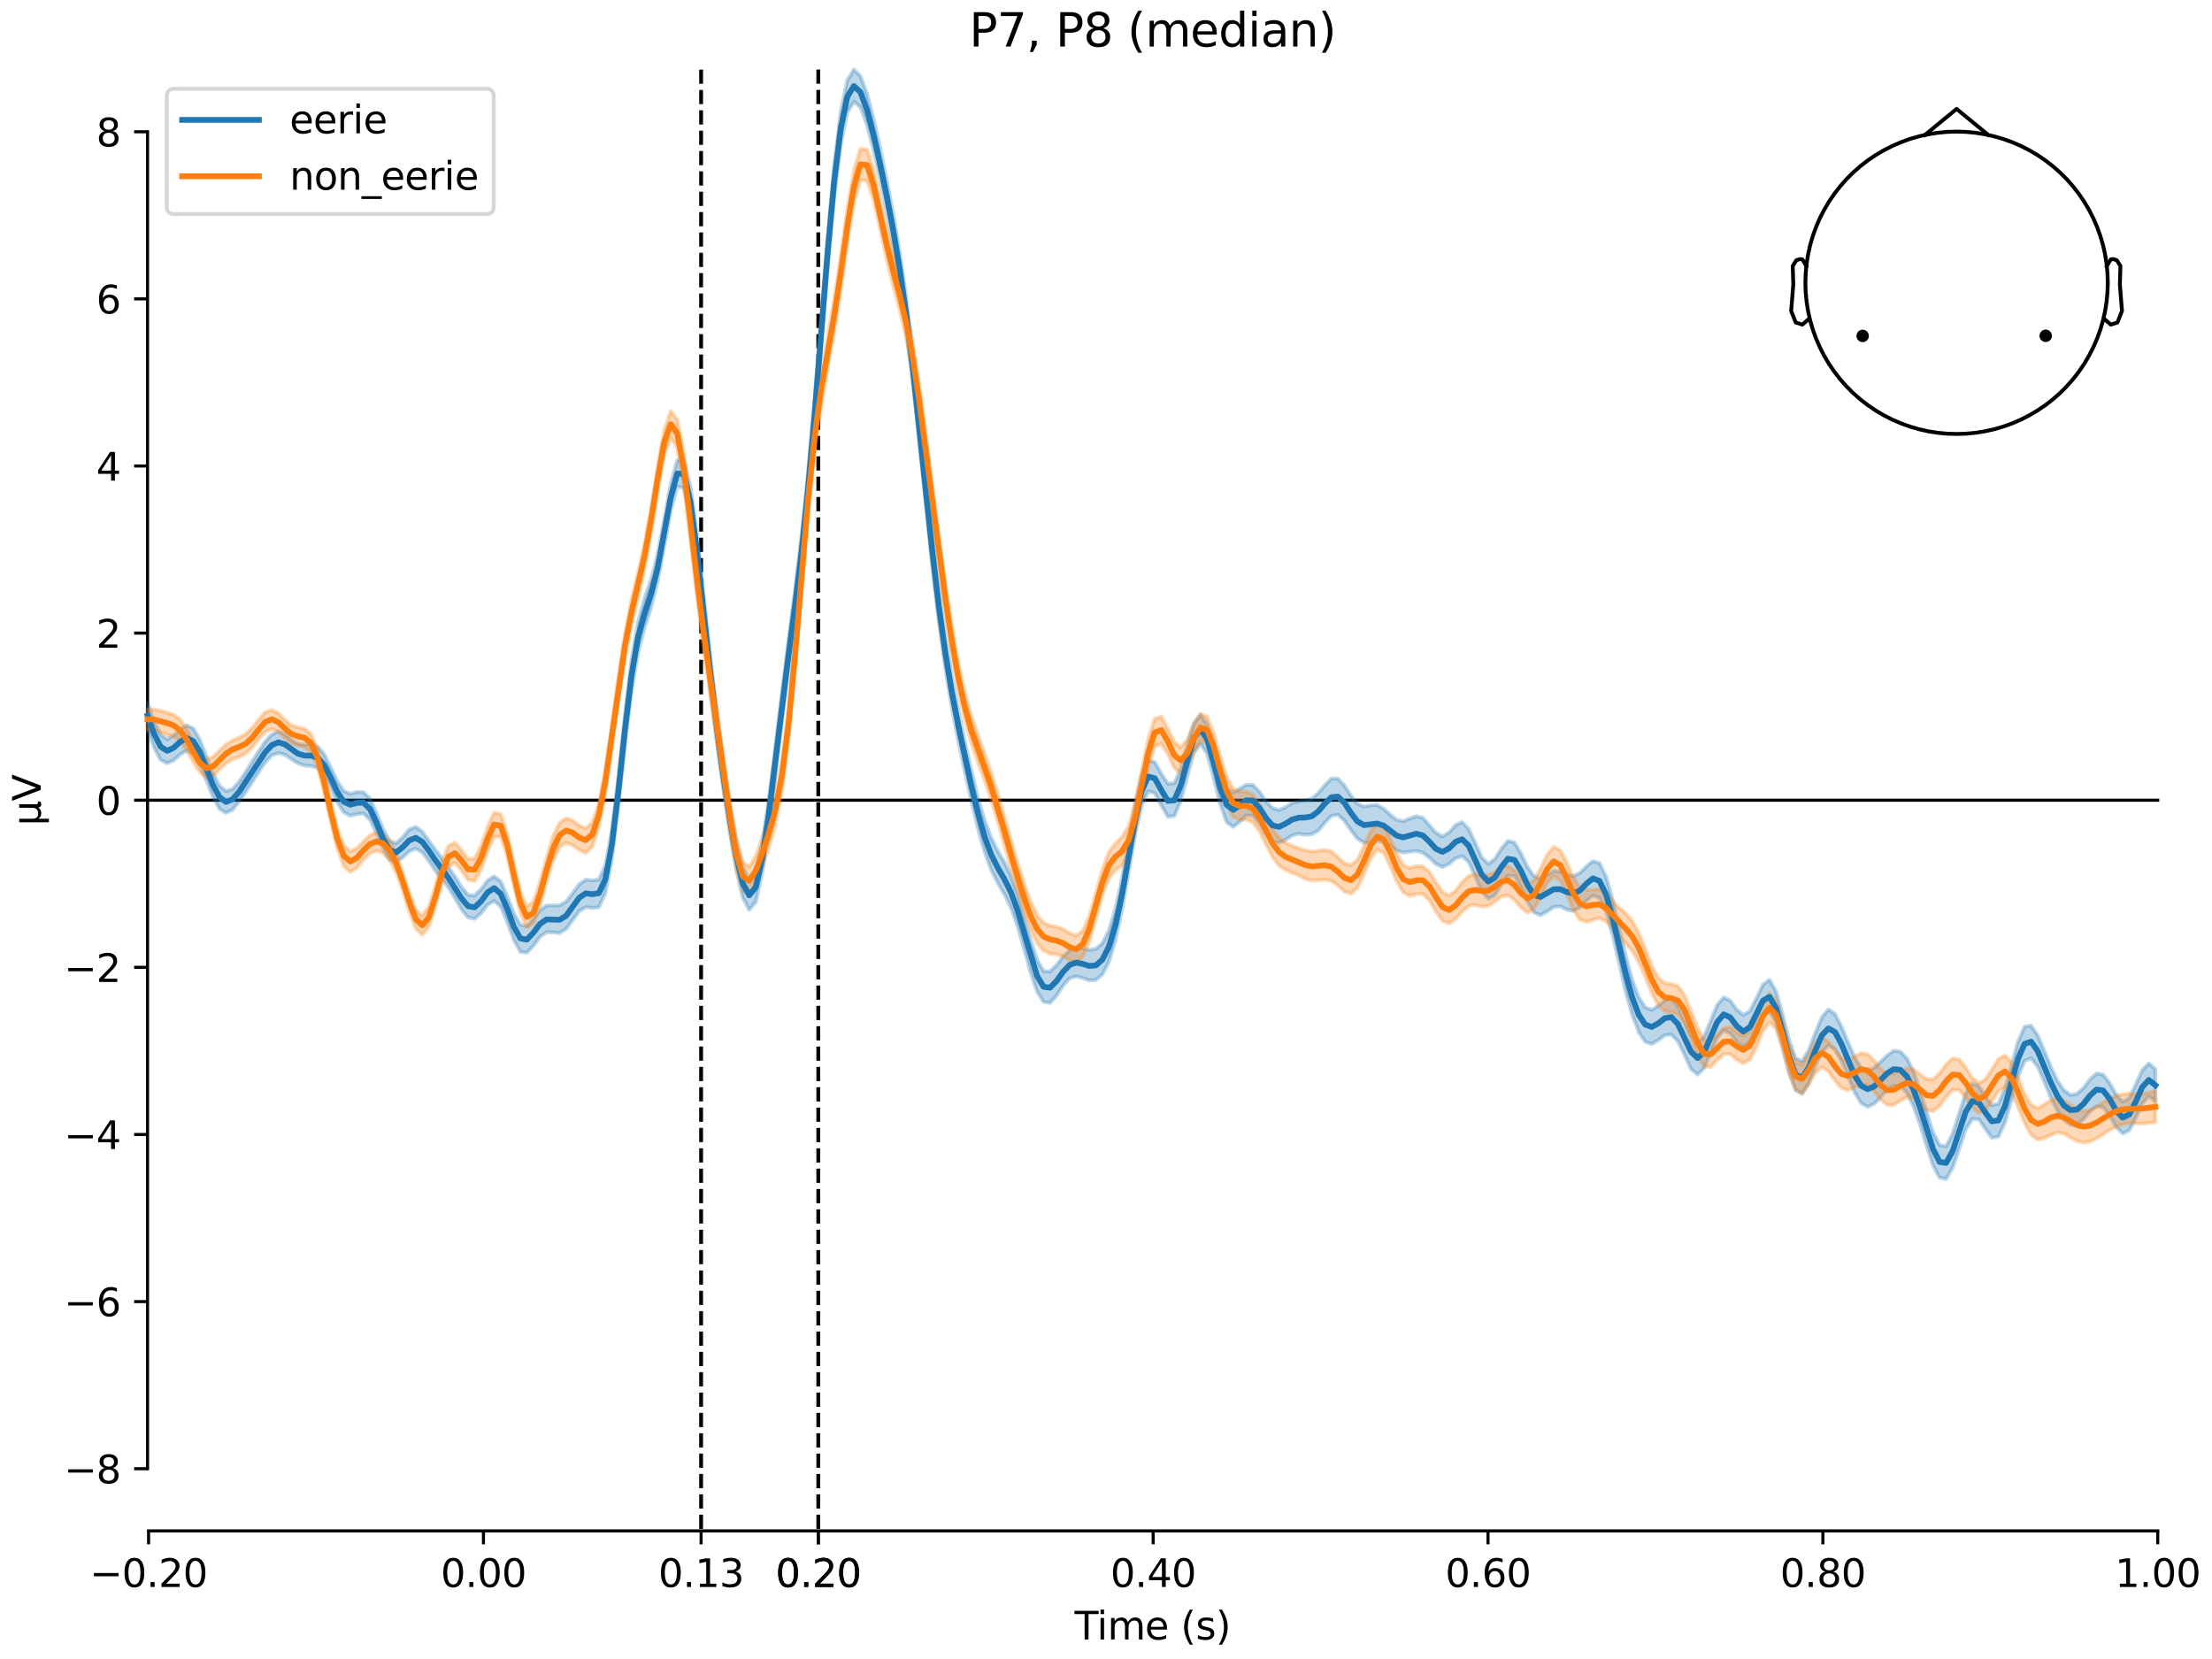 <?xml version="1.0" encoding="utf-8" standalone="no"?>
<!DOCTYPE svg PUBLIC "-//W3C//DTD SVG 1.1//EN"
  "http://www.w3.org/Graphics/SVG/1.1/DTD/svg11.dtd">
<svg xmlns:xlink="http://www.w3.org/1999/xlink" width="576pt" height="432pt" viewBox="0 0 576 432" xmlns="http://www.w3.org/2000/svg" version="1.1">
 <defs>
  <style type="text/css">*{stroke-linejoin: round; stroke-linecap: butt}</style>
 </defs>
 <g id="figure_1">
  <g id="patch_1">
   <path d="M 0 432 
L 576 432 
L 576 0 
L 0 0 
z
" style="fill: #ffffff"/>
  </g>
  <g id="axes_1">
   <g id="patch_2">
    <path d="M 38.421 398.644 
L 561.867 398.644 
L 561.867 18.118 
L 38.421 18.118 
L 38.421 398.644 
z
" style="fill: none; opacity: 0"/>
   </g>
   <g id="patch_3">
    <path d="M 38.421 382.442 
L 38.421 34.32 
" style="fill: none; stroke: #000000; stroke-width: 0.8; stroke-linejoin: miter; stroke-linecap: square"/>
   </g>
   <g id="LineCollection_1">
    <path d="M 182.566 18.118 
L 182.566 398.644 
" clip-path="url(#p184f8e1b0f)" style="fill: none; stroke-dasharray: 3.7,1.6; stroke-dashoffset: 0; stroke: #000000"/>
    <path d="M 213.084 18.118 
L 213.084 398.644 
" clip-path="url(#p184f8e1b0f)" style="fill: none; stroke-dasharray: 3.7,1.6; stroke-dashoffset: 0; stroke: #000000"/>
   </g>
   <g id="matplotlib.axis_1">
    <g id="xtick_1">
     <g id="line2d_1">
      <defs>
       <path id="m6984d514c1" d="M 0 0 
L 0 3.5 
" style="stroke: #000000; stroke-width: 0.8"/>
      </defs>
      <g>
       <use xlink:href="#m6984d514c1" x="38.693" y="398.644" style="stroke: #000000; stroke-width: 0.8"/>
      </g>
     </g>
     <g id="text_1">
      <!-- −0.20 -->
      <g transform="translate(23.37 413.242) scale(0.1 -0.1)">
       <defs>
        <path id="DejaVuSans-2212" d="M 678 2272 
L 4684 2272 
L 4684 1741 
L 678 1741 
L 678 2272 
z
" transform="scale(0.016)"/>
        <path id="DejaVuSans-30" d="M 2034 4250 
Q 1547 4250 1301 3770 
Q 1056 3291 1056 2328 
Q 1056 1369 1301 889 
Q 1547 409 2034 409 
Q 2525 409 2770 889 
Q 3016 1369 3016 2328 
Q 3016 3291 2770 3770 
Q 2525 4250 2034 4250 
z
M 2034 4750 
Q 2819 4750 3233 4129 
Q 3647 3509 3647 2328 
Q 3647 1150 3233 529 
Q 2819 -91 2034 -91 
Q 1250 -91 836 529 
Q 422 1150 422 2328 
Q 422 3509 836 4129 
Q 1250 4750 2034 4750 
z
" transform="scale(0.016)"/>
        <path id="DejaVuSans-2e" d="M 684 794 
L 1344 794 
L 1344 0 
L 684 0 
L 684 794 
z
" transform="scale(0.016)"/>
        <path id="DejaVuSans-32" d="M 1228 531 
L 3431 531 
L 3431 0 
L 469 0 
L 469 531 
Q 828 903 1448 1529 
Q 2069 2156 2228 2338 
Q 2531 2678 2651 2914 
Q 2772 3150 2772 3378 
Q 2772 3750 2511 3984 
Q 2250 4219 1831 4219 
Q 1534 4219 1204 4116 
Q 875 4013 500 3803 
L 500 4441 
Q 881 4594 1212 4672 
Q 1544 4750 1819 4750 
Q 2544 4750 2975 4387 
Q 3406 4025 3406 3419 
Q 3406 3131 3298 2873 
Q 3191 2616 2906 2266 
Q 2828 2175 2409 1742 
Q 1991 1309 1228 531 
z
" transform="scale(0.016)"/>
       </defs>
       <use xlink:href="#DejaVuSans-2212"/>
       <use xlink:href="#DejaVuSans-30" transform="translate(83.789 0)"/>
       <use xlink:href="#DejaVuSans-2e" transform="translate(147.412 0)"/>
       <use xlink:href="#DejaVuSans-32" transform="translate(179.199 0)"/>
       <use xlink:href="#DejaVuSans-30" transform="translate(242.822 0)"/>
      </g>
     </g>
    </g>
    <g id="xtick_2">
     <g id="line2d_2">
      <g>
       <use xlink:href="#m6984d514c1" x="125.889" y="398.644" style="stroke: #000000; stroke-width: 0.8"/>
      </g>
     </g>
     <g id="text_2">
      <!-- 0.00 -->
      <g transform="translate(114.756 413.242) scale(0.1 -0.1)">
       <use xlink:href="#DejaVuSans-30"/>
       <use xlink:href="#DejaVuSans-2e" transform="translate(63.623 0)"/>
       <use xlink:href="#DejaVuSans-30" transform="translate(95.41 0)"/>
       <use xlink:href="#DejaVuSans-30" transform="translate(159.033 0)"/>
      </g>
     </g>
    </g>
    <g id="xtick_3">
     <g id="line2d_3">
      <g>
       <use xlink:href="#m6984d514c1" x="182.566" y="398.644" style="stroke: #000000; stroke-width: 0.8"/>
      </g>
     </g>
     <g id="text_3">
      <!-- 0.13 -->
      <g transform="translate(171.433 413.242) scale(0.1 -0.1)">
       <defs>
        <path id="DejaVuSans-31" d="M 794 531 
L 1825 531 
L 1825 4091 
L 703 3866 
L 703 4441 
L 1819 4666 
L 2450 4666 
L 2450 531 
L 3481 531 
L 3481 0 
L 794 0 
L 794 531 
z
" transform="scale(0.016)"/>
        <path id="DejaVuSans-33" d="M 2597 2516 
Q 3050 2419 3304 2112 
Q 3559 1806 3559 1356 
Q 3559 666 3084 287 
Q 2609 -91 1734 -91 
Q 1441 -91 1130 -33 
Q 819 25 488 141 
L 488 750 
Q 750 597 1062 519 
Q 1375 441 1716 441 
Q 2309 441 2620 675 
Q 2931 909 2931 1356 
Q 2931 1769 2642 2001 
Q 2353 2234 1838 2234 
L 1294 2234 
L 1294 2753 
L 1863 2753 
Q 2328 2753 2575 2939 
Q 2822 3125 2822 3475 
Q 2822 3834 2567 4026 
Q 2313 4219 1838 4219 
Q 1578 4219 1281 4162 
Q 984 4106 628 3988 
L 628 4550 
Q 988 4650 1302 4700 
Q 1616 4750 1894 4750 
Q 2613 4750 3031 4423 
Q 3450 4097 3450 3541 
Q 3450 3153 3228 2886 
Q 3006 2619 2597 2516 
z
" transform="scale(0.016)"/>
       </defs>
       <use xlink:href="#DejaVuSans-30"/>
       <use xlink:href="#DejaVuSans-2e" transform="translate(63.623 0)"/>
       <use xlink:href="#DejaVuSans-31" transform="translate(95.41 0)"/>
       <use xlink:href="#DejaVuSans-33" transform="translate(159.033 0)"/>
      </g>
     </g>
    </g>
    <g id="xtick_4">
     <g id="line2d_4">
      <g>
       <use xlink:href="#m6984d514c1" x="213.084" y="398.644" style="stroke: #000000; stroke-width: 0.8"/>
      </g>
     </g>
     <g id="text_4">
      <!-- 0.20 -->
      <g transform="translate(201.952 413.242) scale(0.1 -0.1)">
       <use xlink:href="#DejaVuSans-30"/>
       <use xlink:href="#DejaVuSans-2e" transform="translate(63.623 0)"/>
       <use xlink:href="#DejaVuSans-32" transform="translate(95.41 0)"/>
       <use xlink:href="#DejaVuSans-30" transform="translate(159.033 0)"/>
      </g>
     </g>
    </g>
    <g id="xtick_5">
     <g id="line2d_5">
      <g>
       <use xlink:href="#m6984d514c1" x="213.084" y="398.644" style="stroke: #000000; stroke-width: 0.8"/>
      </g>
     </g>
     <g id="text_5">
      <!-- 0.20 -->
      <g transform="translate(201.952 413.242) scale(0.1 -0.1)">
       <use xlink:href="#DejaVuSans-30"/>
       <use xlink:href="#DejaVuSans-2e" transform="translate(63.623 0)"/>
       <use xlink:href="#DejaVuSans-32" transform="translate(95.41 0)"/>
       <use xlink:href="#DejaVuSans-30" transform="translate(159.033 0)"/>
      </g>
     </g>
    </g>
    <g id="xtick_6">
     <g id="line2d_6">
      <g>
       <use xlink:href="#m6984d514c1" x="300.28" y="398.644" style="stroke: #000000; stroke-width: 0.8"/>
      </g>
     </g>
     <g id="text_6">
      <!-- 0.40 -->
      <g transform="translate(289.147 413.242) scale(0.1 -0.1)">
       <defs>
        <path id="DejaVuSans-34" d="M 2419 4116 
L 825 1625 
L 2419 1625 
L 2419 4116 
z
M 2253 4666 
L 3047 4666 
L 3047 1625 
L 3713 1625 
L 3713 1100 
L 3047 1100 
L 3047 0 
L 2419 0 
L 2419 1100 
L 313 1100 
L 313 1709 
L 2253 4666 
z
" transform="scale(0.016)"/>
       </defs>
       <use xlink:href="#DejaVuSans-30"/>
       <use xlink:href="#DejaVuSans-2e" transform="translate(63.623 0)"/>
       <use xlink:href="#DejaVuSans-34" transform="translate(95.41 0)"/>
       <use xlink:href="#DejaVuSans-30" transform="translate(159.033 0)"/>
      </g>
     </g>
    </g>
    <g id="xtick_7">
     <g id="line2d_7">
      <g>
       <use xlink:href="#m6984d514c1" x="387.476" y="398.644" style="stroke: #000000; stroke-width: 0.8"/>
      </g>
     </g>
     <g id="text_7">
      <!-- 0.60 -->
      <g transform="translate(376.343 413.242) scale(0.1 -0.1)">
       <defs>
        <path id="DejaVuSans-36" d="M 2113 2584 
Q 1688 2584 1439 2293 
Q 1191 2003 1191 1497 
Q 1191 994 1439 701 
Q 1688 409 2113 409 
Q 2538 409 2786 701 
Q 3034 994 3034 1497 
Q 3034 2003 2786 2293 
Q 2538 2584 2113 2584 
z
M 3366 4563 
L 3366 3988 
Q 3128 4100 2886 4159 
Q 2644 4219 2406 4219 
Q 1781 4219 1451 3797 
Q 1122 3375 1075 2522 
Q 1259 2794 1537 2939 
Q 1816 3084 2150 3084 
Q 2853 3084 3261 2657 
Q 3669 2231 3669 1497 
Q 3669 778 3244 343 
Q 2819 -91 2113 -91 
Q 1303 -91 875 529 
Q 447 1150 447 2328 
Q 447 3434 972 4092 
Q 1497 4750 2381 4750 
Q 2619 4750 2861 4703 
Q 3103 4656 3366 4563 
z
" transform="scale(0.016)"/>
       </defs>
       <use xlink:href="#DejaVuSans-30"/>
       <use xlink:href="#DejaVuSans-2e" transform="translate(63.623 0)"/>
       <use xlink:href="#DejaVuSans-36" transform="translate(95.41 0)"/>
       <use xlink:href="#DejaVuSans-30" transform="translate(159.033 0)"/>
      </g>
     </g>
    </g>
    <g id="xtick_8">
     <g id="line2d_8">
      <g>
       <use xlink:href="#m6984d514c1" x="474.671" y="398.644" style="stroke: #000000; stroke-width: 0.8"/>
      </g>
     </g>
     <g id="text_8">
      <!-- 0.80 -->
      <g transform="translate(463.538 413.242) scale(0.1 -0.1)">
       <defs>
        <path id="DejaVuSans-38" d="M 2034 2216 
Q 1584 2216 1326 1975 
Q 1069 1734 1069 1313 
Q 1069 891 1326 650 
Q 1584 409 2034 409 
Q 2484 409 2743 651 
Q 3003 894 3003 1313 
Q 3003 1734 2745 1975 
Q 2488 2216 2034 2216 
z
M 1403 2484 
Q 997 2584 770 2862 
Q 544 3141 544 3541 
Q 544 4100 942 4425 
Q 1341 4750 2034 4750 
Q 2731 4750 3128 4425 
Q 3525 4100 3525 3541 
Q 3525 3141 3298 2862 
Q 3072 2584 2669 2484 
Q 3125 2378 3379 2068 
Q 3634 1759 3634 1313 
Q 3634 634 3220 271 
Q 2806 -91 2034 -91 
Q 1263 -91 848 271 
Q 434 634 434 1313 
Q 434 1759 690 2068 
Q 947 2378 1403 2484 
z
M 1172 3481 
Q 1172 3119 1398 2916 
Q 1625 2713 2034 2713 
Q 2441 2713 2670 2916 
Q 2900 3119 2900 3481 
Q 2900 3844 2670 4047 
Q 2441 4250 2034 4250 
Q 1625 4250 1398 4047 
Q 1172 3844 1172 3481 
z
" transform="scale(0.016)"/>
       </defs>
       <use xlink:href="#DejaVuSans-30"/>
       <use xlink:href="#DejaVuSans-2e" transform="translate(63.623 0)"/>
       <use xlink:href="#DejaVuSans-38" transform="translate(95.41 0)"/>
       <use xlink:href="#DejaVuSans-30" transform="translate(159.033 0)"/>
      </g>
     </g>
    </g>
    <g id="xtick_9">
     <g id="line2d_9">
      <g>
       <use xlink:href="#m6984d514c1" x="561.867" y="398.644" style="stroke: #000000; stroke-width: 0.8"/>
      </g>
     </g>
     <g id="text_9">
      <!-- 1.00 -->
      <g transform="translate(550.734 413.242) scale(0.1 -0.1)">
       <use xlink:href="#DejaVuSans-31"/>
       <use xlink:href="#DejaVuSans-2e" transform="translate(63.623 0)"/>
       <use xlink:href="#DejaVuSans-30" transform="translate(95.41 0)"/>
       <use xlink:href="#DejaVuSans-30" transform="translate(159.033 0)"/>
      </g>
     </g>
    </g>
    <g id="text_10">
     <!-- Time (s) -->
     <g transform="translate(279.815 426.92) scale(0.1 -0.1)">
      <defs>
       <path id="DejaVuSans-54" d="M -19 4666 
L 3928 4666 
L 3928 4134 
L 2272 4134 
L 2272 0 
L 1638 0 
L 1638 4134 
L -19 4134 
L -19 4666 
z
" transform="scale(0.016)"/>
       <path id="DejaVuSans-69" d="M 603 3500 
L 1178 3500 
L 1178 0 
L 603 0 
L 603 3500 
z
M 603 4863 
L 1178 4863 
L 1178 4134 
L 603 4134 
L 603 4863 
z
" transform="scale(0.016)"/>
       <path id="DejaVuSans-6d" d="M 3328 2828 
Q 3544 3216 3844 3400 
Q 4144 3584 4550 3584 
Q 5097 3584 5394 3201 
Q 5691 2819 5691 2113 
L 5691 0 
L 5113 0 
L 5113 2094 
Q 5113 2597 4934 2840 
Q 4756 3084 4391 3084 
Q 3944 3084 3684 2787 
Q 3425 2491 3425 1978 
L 3425 0 
L 2847 0 
L 2847 2094 
Q 2847 2600 2669 2842 
Q 2491 3084 2119 3084 
Q 1678 3084 1418 2786 
Q 1159 2488 1159 1978 
L 1159 0 
L 581 0 
L 581 3500 
L 1159 3500 
L 1159 2956 
Q 1356 3278 1631 3431 
Q 1906 3584 2284 3584 
Q 2666 3584 2933 3390 
Q 3200 3197 3328 2828 
z
" transform="scale(0.016)"/>
       <path id="DejaVuSans-65" d="M 3597 1894 
L 3597 1613 
L 953 1613 
Q 991 1019 1311 708 
Q 1631 397 2203 397 
Q 2534 397 2845 478 
Q 3156 559 3463 722 
L 3463 178 
Q 3153 47 2828 -22 
Q 2503 -91 2169 -91 
Q 1331 -91 842 396 
Q 353 884 353 1716 
Q 353 2575 817 3079 
Q 1281 3584 2069 3584 
Q 2775 3584 3186 3129 
Q 3597 2675 3597 1894 
z
M 3022 2063 
Q 3016 2534 2758 2815 
Q 2500 3097 2075 3097 
Q 1594 3097 1305 2825 
Q 1016 2553 972 2059 
L 3022 2063 
z
" transform="scale(0.016)"/>
       <path id="DejaVuSans-20" transform="scale(0.016)"/>
       <path id="DejaVuSans-28" d="M 1984 4856 
Q 1566 4138 1362 3434 
Q 1159 2731 1159 2009 
Q 1159 1288 1364 580 
Q 1569 -128 1984 -844 
L 1484 -844 
Q 1016 -109 783 600 
Q 550 1309 550 2009 
Q 550 2706 781 3412 
Q 1013 4119 1484 4856 
L 1984 4856 
z
" transform="scale(0.016)"/>
       <path id="DejaVuSans-73" d="M 2834 3397 
L 2834 2853 
Q 2591 2978 2328 3040 
Q 2066 3103 1784 3103 
Q 1356 3103 1142 2972 
Q 928 2841 928 2578 
Q 928 2378 1081 2264 
Q 1234 2150 1697 2047 
L 1894 2003 
Q 2506 1872 2764 1633 
Q 3022 1394 3022 966 
Q 3022 478 2636 193 
Q 2250 -91 1575 -91 
Q 1294 -91 989 -36 
Q 684 19 347 128 
L 347 722 
Q 666 556 975 473 
Q 1284 391 1588 391 
Q 1994 391 2212 530 
Q 2431 669 2431 922 
Q 2431 1156 2273 1281 
Q 2116 1406 1581 1522 
L 1381 1569 
Q 847 1681 609 1914 
Q 372 2147 372 2553 
Q 372 3047 722 3315 
Q 1072 3584 1716 3584 
Q 2034 3584 2315 3537 
Q 2597 3491 2834 3397 
z
" transform="scale(0.016)"/>
       <path id="DejaVuSans-29" d="M 513 4856 
L 1013 4856 
Q 1481 4119 1714 3412 
Q 1947 2706 1947 2009 
Q 1947 1309 1714 600 
Q 1481 -109 1013 -844 
L 513 -844 
Q 928 -128 1133 580 
Q 1338 1288 1338 2009 
Q 1338 2731 1133 3434 
Q 928 4138 513 4856 
z
" transform="scale(0.016)"/>
      </defs>
      <use xlink:href="#DejaVuSans-54"/>
      <use xlink:href="#DejaVuSans-69" transform="translate(57.959 0)"/>
      <use xlink:href="#DejaVuSans-6d" transform="translate(85.742 0)"/>
      <use xlink:href="#DejaVuSans-65" transform="translate(183.154 0)"/>
      <use xlink:href="#DejaVuSans-20" transform="translate(244.678 0)"/>
      <use xlink:href="#DejaVuSans-28" transform="translate(276.465 0)"/>
      <use xlink:href="#DejaVuSans-73" transform="translate(315.479 0)"/>
      <use xlink:href="#DejaVuSans-29" transform="translate(367.578 0)"/>
     </g>
    </g>
   </g>
   <g id="matplotlib.axis_2">
    <g id="ytick_1">
     <g id="line2d_10">
      <defs>
       <path id="md0eee6b30b" d="M 0 0 
L -3.5 0 
" style="stroke: #000000; stroke-width: 0.8"/>
      </defs>
      <g>
       <use xlink:href="#md0eee6b30b" x="38.421" y="382.442" style="stroke: #000000; stroke-width: 0.8"/>
      </g>
     </g>
     <g id="text_11">
      <!-- −8 -->
      <g transform="translate(16.678 386.242) scale(0.1 -0.1)">
       <use xlink:href="#DejaVuSans-2212"/>
       <use xlink:href="#DejaVuSans-38" transform="translate(83.789 0)"/>
      </g>
     </g>
    </g>
    <g id="ytick_2">
     <g id="line2d_11">
      <g>
       <use xlink:href="#md0eee6b30b" x="38.421" y="338.927" style="stroke: #000000; stroke-width: 0.8"/>
      </g>
     </g>
     <g id="text_12">
      <!-- −6 -->
      <g transform="translate(16.678 342.726) scale(0.1 -0.1)">
       <use xlink:href="#DejaVuSans-2212"/>
       <use xlink:href="#DejaVuSans-36" transform="translate(83.789 0)"/>
      </g>
     </g>
    </g>
    <g id="ytick_3">
     <g id="line2d_12">
      <g>
       <use xlink:href="#md0eee6b30b" x="38.421" y="295.412" style="stroke: #000000; stroke-width: 0.8"/>
      </g>
     </g>
     <g id="text_13">
      <!-- −4 -->
      <g transform="translate(16.678 299.211) scale(0.1 -0.1)">
       <use xlink:href="#DejaVuSans-2212"/>
       <use xlink:href="#DejaVuSans-34" transform="translate(83.789 0)"/>
      </g>
     </g>
    </g>
    <g id="ytick_4">
     <g id="line2d_13">
      <g>
       <use xlink:href="#md0eee6b30b" x="38.421" y="251.896" style="stroke: #000000; stroke-width: 0.8"/>
      </g>
     </g>
     <g id="text_14">
      <!-- −2 -->
      <g transform="translate(16.678 255.696) scale(0.1 -0.1)">
       <use xlink:href="#DejaVuSans-2212"/>
       <use xlink:href="#DejaVuSans-32" transform="translate(83.789 0)"/>
      </g>
     </g>
    </g>
    <g id="ytick_5">
     <g id="line2d_14">
      <g>
       <use xlink:href="#md0eee6b30b" x="38.421" y="208.381" style="stroke: #000000; stroke-width: 0.8"/>
      </g>
     </g>
     <g id="text_15">
      <!-- 0 -->
      <g transform="translate(25.058 212.18) scale(0.1 -0.1)">
       <use xlink:href="#DejaVuSans-30"/>
      </g>
     </g>
    </g>
    <g id="ytick_6">
     <g id="line2d_15">
      <g>
       <use xlink:href="#md0eee6b30b" x="38.421" y="164.866" style="stroke: #000000; stroke-width: 0.8"/>
      </g>
     </g>
     <g id="text_16">
      <!-- 2 -->
      <g transform="translate(25.058 168.665) scale(0.1 -0.1)">
       <use xlink:href="#DejaVuSans-32"/>
      </g>
     </g>
    </g>
    <g id="ytick_7">
     <g id="line2d_16">
      <g>
       <use xlink:href="#md0eee6b30b" x="38.421" y="121.35" style="stroke: #000000; stroke-width: 0.8"/>
      </g>
     </g>
     <g id="text_17">
      <!-- 4 -->
      <g transform="translate(25.058 125.149) scale(0.1 -0.1)">
       <use xlink:href="#DejaVuSans-34"/>
      </g>
     </g>
    </g>
    <g id="ytick_8">
     <g id="line2d_17">
      <g>
       <use xlink:href="#md0eee6b30b" x="38.421" y="77.835" style="stroke: #000000; stroke-width: 0.8"/>
      </g>
     </g>
     <g id="text_18">
      <!-- 6 -->
      <g transform="translate(25.058 81.634) scale(0.1 -0.1)">
       <use xlink:href="#DejaVuSans-36"/>
      </g>
     </g>
    </g>
    <g id="ytick_9">
     <g id="line2d_18">
      <g>
       <use xlink:href="#md0eee6b30b" x="38.421" y="34.32" style="stroke: #000000; stroke-width: 0.8"/>
      </g>
     </g>
     <g id="text_19">
      <!-- 8 -->
      <g transform="translate(25.058 38.119) scale(0.1 -0.1)">
       <use xlink:href="#DejaVuSans-38"/>
      </g>
     </g>
    </g>
    <g id="text_20">
     <!-- µV -->
     <g transform="translate(10.599 214.982) rotate(-90) scale(0.1 -0.1)">
      <defs>
       <path id="DejaVuSans-b5" d="M 544 -1331 
L 544 3500 
L 1119 3500 
L 1119 1325 
Q 1119 872 1334 640 
Q 1550 409 1972 409 
Q 2434 409 2667 671 
Q 2900 934 2900 1459 
L 2900 3500 
L 3475 3500 
L 3475 806 
Q 3475 619 3529 530 
Q 3584 441 3700 441 
Q 3728 441 3778 458 
Q 3828 475 3916 513 
L 3916 50 
Q 3788 -22 3673 -56 
Q 3559 -91 3450 -91 
Q 3234 -91 3106 31 
Q 2978 153 2931 403 
Q 2775 156 2548 32 
Q 2322 -91 2016 -91 
Q 1697 -91 1473 31 
Q 1250 153 1119 397 
L 1119 -1331 
L 544 -1331 
z
" transform="scale(0.016)"/>
       <path id="DejaVuSans-56" d="M 1831 0 
L 50 4666 
L 709 4666 
L 2188 738 
L 3669 4666 
L 4325 4666 
L 2547 0 
L 1831 0 
z
" transform="scale(0.016)"/>
      </defs>
      <use xlink:href="#DejaVuSans-b5"/>
      <use xlink:href="#DejaVuSans-56" transform="translate(63.623 0)"/>
     </g>
    </g>
   </g>
   <g id="patch_4">
    <path d="M 38.693 398.644 
L 561.867 398.644 
" style="fill: none; stroke: #000000; stroke-width: 0.8; stroke-linejoin: miter; stroke-linecap: square"/>
   </g>
   <g id="patch_5">
    <path d="M 38.421 208.381 
L 561.867 208.381 
" style="fill: none; stroke: #000000; stroke-width: 0.8; stroke-linejoin: miter; stroke-linecap: square"/>
   </g>
   <g id="text_21">
    <!-- P7, P8 (median) -->
    <g transform="translate(252.379 12.118) scale(0.12 -0.12)">
     <defs>
      <path id="DejaVuSans-50" d="M 1259 4147 
L 1259 2394 
L 2053 2394 
Q 2494 2394 2734 2622 
Q 2975 2850 2975 3272 
Q 2975 3691 2734 3919 
Q 2494 4147 2053 4147 
L 1259 4147 
z
M 628 4666 
L 2053 4666 
Q 2838 4666 3239 4311 
Q 3641 3956 3641 3272 
Q 3641 2581 3239 2228 
Q 2838 1875 2053 1875 
L 1259 1875 
L 1259 0 
L 628 0 
L 628 4666 
z
" transform="scale(0.016)"/>
      <path id="DejaVuSans-37" d="M 525 4666 
L 3525 4666 
L 3525 4397 
L 1831 0 
L 1172 0 
L 2766 4134 
L 525 4134 
L 525 4666 
z
" transform="scale(0.016)"/>
      <path id="DejaVuSans-2c" d="M 750 794 
L 1409 794 
L 1409 256 
L 897 -744 
L 494 -744 
L 750 256 
L 750 794 
z
" transform="scale(0.016)"/>
      <path id="DejaVuSans-64" d="M 2906 2969 
L 2906 4863 
L 3481 4863 
L 3481 0 
L 2906 0 
L 2906 525 
Q 2725 213 2448 61 
Q 2172 -91 1784 -91 
Q 1150 -91 751 415 
Q 353 922 353 1747 
Q 353 2572 751 3078 
Q 1150 3584 1784 3584 
Q 2172 3584 2448 3432 
Q 2725 3281 2906 2969 
z
M 947 1747 
Q 947 1113 1208 752 
Q 1469 391 1925 391 
Q 2381 391 2643 752 
Q 2906 1113 2906 1747 
Q 2906 2381 2643 2742 
Q 2381 3103 1925 3103 
Q 1469 3103 1208 2742 
Q 947 2381 947 1747 
z
" transform="scale(0.016)"/>
      <path id="DejaVuSans-61" d="M 2194 1759 
Q 1497 1759 1228 1600 
Q 959 1441 959 1056 
Q 959 750 1161 570 
Q 1363 391 1709 391 
Q 2188 391 2477 730 
Q 2766 1069 2766 1631 
L 2766 1759 
L 2194 1759 
z
M 3341 1997 
L 3341 0 
L 2766 0 
L 2766 531 
Q 2569 213 2275 61 
Q 1981 -91 1556 -91 
Q 1019 -91 701 211 
Q 384 513 384 1019 
Q 384 1609 779 1909 
Q 1175 2209 1959 2209 
L 2766 2209 
L 2766 2266 
Q 2766 2663 2505 2880 
Q 2244 3097 1772 3097 
Q 1472 3097 1187 3025 
Q 903 2953 641 2809 
L 641 3341 
Q 956 3463 1253 3523 
Q 1550 3584 1831 3584 
Q 2591 3584 2966 3190 
Q 3341 2797 3341 1997 
z
" transform="scale(0.016)"/>
      <path id="DejaVuSans-6e" d="M 3513 2113 
L 3513 0 
L 2938 0 
L 2938 2094 
Q 2938 2591 2744 2837 
Q 2550 3084 2163 3084 
Q 1697 3084 1428 2787 
Q 1159 2491 1159 1978 
L 1159 0 
L 581 0 
L 581 3500 
L 1159 3500 
L 1159 2956 
Q 1366 3272 1645 3428 
Q 1925 3584 2291 3584 
Q 2894 3584 3203 3211 
Q 3513 2838 3513 2113 
z
" transform="scale(0.016)"/>
     </defs>
     <use xlink:href="#DejaVuSans-50"/>
     <use xlink:href="#DejaVuSans-37" transform="translate(60.303 0)"/>
     <use xlink:href="#DejaVuSans-2c" transform="translate(123.926 0)"/>
     <use xlink:href="#DejaVuSans-20" transform="translate(155.713 0)"/>
     <use xlink:href="#DejaVuSans-50" transform="translate(187.5 0)"/>
     <use xlink:href="#DejaVuSans-38" transform="translate(247.803 0)"/>
     <use xlink:href="#DejaVuSans-20" transform="translate(311.426 0)"/>
     <use xlink:href="#DejaVuSans-28" transform="translate(343.213 0)"/>
     <use xlink:href="#DejaVuSans-6d" transform="translate(382.227 0)"/>
     <use xlink:href="#DejaVuSans-65" transform="translate(479.639 0)"/>
     <use xlink:href="#DejaVuSans-64" transform="translate(541.162 0)"/>
     <use xlink:href="#DejaVuSans-69" transform="translate(604.639 0)"/>
     <use xlink:href="#DejaVuSans-61" transform="translate(632.422 0)"/>
     <use xlink:href="#DejaVuSans-6e" transform="translate(693.701 0)"/>
     <use xlink:href="#DejaVuSans-29" transform="translate(757.08 0)"/>
    </g>
   </g>
   <g id="legend_1">
    <g id="patch_6">
     <path d="M 45.421 55.753 
L 126.563 55.753 
Q 128.563 55.753 128.563 53.753 
L 128.563 25.118 
Q 128.563 23.118 126.563 23.118 
L 45.421 23.118 
Q 43.421 23.118 43.421 25.118 
L 43.421 53.753 
Q 43.421 55.753 45.421 55.753 
z
" style="fill: #ffffff; opacity: 0.8; stroke: #cccccc; stroke-linejoin: miter"/>
    </g>
    <g id="line2d_19">
     <path d="M 47.421 31.217 
L 57.421 31.217 
L 67.421 31.217 
" style="fill: none; stroke: #1f77b4; stroke-width: 1.5; stroke-linecap: square"/>
    </g>
    <g id="text_22">
     <!-- eerie -->
     <g transform="translate(75.421 34.717) scale(0.1 -0.1)">
      <defs>
       <path id="DejaVuSans-72" d="M 2631 2963 
Q 2534 3019 2420 3045 
Q 2306 3072 2169 3072 
Q 1681 3072 1420 2755 
Q 1159 2438 1159 1844 
L 1159 0 
L 581 0 
L 581 3500 
L 1159 3500 
L 1159 2956 
Q 1341 3275 1631 3429 
Q 1922 3584 2338 3584 
Q 2397 3584 2469 3576 
Q 2541 3569 2628 3553 
L 2631 2963 
z
" transform="scale(0.016)"/>
      </defs>
      <use xlink:href="#DejaVuSans-65"/>
      <use xlink:href="#DejaVuSans-65" transform="translate(61.523 0)"/>
      <use xlink:href="#DejaVuSans-72" transform="translate(123.047 0)"/>
      <use xlink:href="#DejaVuSans-69" transform="translate(164.16 0)"/>
      <use xlink:href="#DejaVuSans-65" transform="translate(191.943 0)"/>
     </g>
    </g>
    <g id="line2d_20">
     <path d="M 47.421 45.895 
L 57.421 45.895 
L 67.421 45.895 
" style="fill: none; stroke: #ff7f0e; stroke-width: 1.5; stroke-linecap: square"/>
    </g>
    <g id="text_23">
     <!-- non_eerie -->
     <g transform="translate(75.421 49.395) scale(0.1 -0.1)">
      <defs>
       <path id="DejaVuSans-6f" d="M 1959 3097 
Q 1497 3097 1228 2736 
Q 959 2375 959 1747 
Q 959 1119 1226 758 
Q 1494 397 1959 397 
Q 2419 397 2687 759 
Q 2956 1122 2956 1747 
Q 2956 2369 2687 2733 
Q 2419 3097 1959 3097 
z
M 1959 3584 
Q 2709 3584 3137 3096 
Q 3566 2609 3566 1747 
Q 3566 888 3137 398 
Q 2709 -91 1959 -91 
Q 1206 -91 779 398 
Q 353 888 353 1747 
Q 353 2609 779 3096 
Q 1206 3584 1959 3584 
z
" transform="scale(0.016)"/>
       <path id="DejaVuSans-5f" d="M 3263 -1063 
L 3263 -1509 
L -63 -1509 
L -63 -1063 
L 3263 -1063 
z
" transform="scale(0.016)"/>
      </defs>
      <use xlink:href="#DejaVuSans-6e"/>
      <use xlink:href="#DejaVuSans-6f" transform="translate(63.379 0)"/>
      <use xlink:href="#DejaVuSans-6e" transform="translate(124.561 0)"/>
      <use xlink:href="#DejaVuSans-5f" transform="translate(187.939 0)"/>
      <use xlink:href="#DejaVuSans-65" transform="translate(237.939 0)"/>
      <use xlink:href="#DejaVuSans-65" transform="translate(299.463 0)"/>
      <use xlink:href="#DejaVuSans-72" transform="translate(360.986 0)"/>
      <use xlink:href="#DejaVuSans-69" transform="translate(402.1 0)"/>
      <use xlink:href="#DejaVuSans-65" transform="translate(429.883 0)"/>
     </g>
    </g>
   </g>
   <g id="FillBetweenPolyCollection_1">
    <defs>
     <path id="me5da0640c9" d="M 38.421 -248.994 
L 38.421 -242.029 
L 40.124 -237.285 
L 41.827 -234.12 
L 43.53 -233.259 
L 45.233 -234.008 
L 46.936 -235.546 
L 48.639 -236.531 
L 50.342 -235.685 
L 52.045 -232.889 
L 53.748 -228.752 
L 55.451 -224.457 
L 57.154 -221.343 
L 58.857 -220.331 
L 60.56 -221.161 
L 62.263 -223.289 
L 63.966 -225.737 
L 65.669 -228.363 
L 67.372 -230.975 
L 69.075 -233.482 
L 70.778 -235.322 
L 72.481 -235.887 
L 74.184 -235.465 
L 75.887 -234.32 
L 77.59 -233.228 
L 79.294 -232.646 
L 80.997 -232.548 
L 82.7 -232.049 
L 84.403 -230.217 
L 86.106 -226.877 
L 87.809 -223.092 
L 89.512 -220.472 
L 91.215 -219.589 
L 92.918 -219.976 
L 94.621 -220.198 
L 96.324 -218.552 
L 98.027 -215.069 
L 99.73 -210.972 
L 101.433 -208.075 
L 103.136 -207.55 
L 104.839 -208.702 
L 106.542 -210.309 
L 108.245 -211.018 
L 109.948 -210.063 
L 111.651 -207.802 
L 113.354 -205.275 
L 115.057 -203.121 
L 116.76 -200.905 
L 118.463 -198.144 
L 120.166 -195.21 
L 121.87 -193.126 
L 123.573 -192.719 
L 125.276 -194.236 
L 126.979 -196.399 
L 128.682 -197.393 
L 130.385 -195.94 
L 132.088 -191.881 
L 133.791 -187.253 
L 135.494 -184.136 
L 137.197 -183.9 
L 138.9 -185.704 
L 140.603 -188.074 
L 142.306 -189.249 
L 144.009 -189.207 
L 145.712 -189.029 
L 147.415 -190.111 
L 149.118 -192.425 
L 150.821 -194.722 
L 152.524 -195.803 
L 154.227 -195.57 
L 155.93 -195.759 
L 157.633 -199.354 
L 159.336 -208.362 
L 161.039 -222.469 
L 162.742 -238.235 
L 164.446 -252.018 
L 166.149 -262.013 
L 167.852 -268.485 
L 169.555 -273.857 
L 171.258 -280.618 
L 172.961 -289.714 
L 174.664 -299.145 
L 176.367 -305.298 
L 178.07 -304.971 
L 179.773 -297.468 
L 181.476 -284.576 
L 183.179 -269.022 
L 184.882 -253.4 
L 186.585 -239.278 
L 188.288 -226.966 
L 189.991 -215.589 
L 191.694 -205.726 
L 193.397 -198.296 
L 195.1 -195.07 
L 196.803 -197.115 
L 198.506 -204.728 
L 200.209 -216.483 
L 201.912 -230.335 
L 203.615 -244.333 
L 205.318 -257.66 
L 207.022 -270.624 
L 208.725 -284.262 
L 210.428 -300.552 
L 212.131 -319.989 
L 213.834 -341.323 
L 215.537 -362.575 
L 217.24 -380.994 
L 218.943 -394.553 
L 220.646 -402.689 
L 222.349 -405.533 
L 224.052 -404.094 
L 225.755 -399.534 
L 227.458 -393.045 
L 229.161 -385.309 
L 230.864 -377.073 
L 232.567 -368.013 
L 234.27 -357.917 
L 235.973 -346.007 
L 237.676 -332.336 
L 239.379 -316.832 
L 241.082 -300.386 
L 242.785 -284.341 
L 244.488 -269.854 
L 246.191 -257.71 
L 247.894 -247.513 
L 249.598 -238.752 
L 251.301 -230.796 
L 253.004 -223.133 
L 254.707 -216.018 
L 256.41 -210.056 
L 258.113 -205.477 
L 259.816 -202.071 
L 261.519 -199.156 
L 263.222 -195.721 
L 264.925 -190.984 
L 266.628 -185.112 
L 268.331 -178.899 
L 270.034 -173.824 
L 271.737 -171.104 
L 273.44 -170.84 
L 275.143 -172.775 
L 276.846 -175.375 
L 278.549 -177.227 
L 280.252 -177.763 
L 281.955 -177.322 
L 283.658 -176.727 
L 285.361 -176.807 
L 287.064 -178.24 
L 288.767 -181.606 
L 290.47 -187.207 
L 292.174 -195.098 
L 293.877 -204.824 
L 295.58 -214.603 
L 297.283 -222.282 
L 298.986 -225.952 
L 300.689 -225.488 
L 302.392 -222.29 
L 304.095 -219.33 
L 305.798 -219.513 
L 307.501 -223.524 
L 309.204 -230.007 
L 310.907 -236.065 
L 312.61 -238.297 
L 314.313 -235.748 
L 316.016 -229.519 
L 317.719 -222.656 
L 319.422 -217.898 
L 321.125 -216.701 
L 322.828 -218.002 
L 324.531 -219.641 
L 326.234 -219.512 
L 327.937 -217.512 
L 329.64 -214.723 
L 331.343 -212.902 
L 333.046 -212.53 
L 334.75 -213.302 
L 336.453 -214.441 
L 338.156 -214.91 
L 339.859 -214.62 
L 341.562 -214.78 
L 343.265 -215.695 
L 344.968 -217.761 
L 346.671 -219.534 
L 348.374 -219.852 
L 350.077 -218.288 
L 351.78 -215.826 
L 353.483 -213.625 
L 355.186 -212.531 
L 356.889 -212.557 
L 358.592 -212.928 
L 360.295 -212.832 
L 361.998 -211.716 
L 363.701 -210.505 
L 365.404 -210.005 
L 367.107 -210.193 
L 368.81 -210.401 
L 370.513 -209.964 
L 372.216 -208.66 
L 373.919 -207.009 
L 375.622 -206.229 
L 377.326 -207.03 
L 379.029 -208.486 
L 380.732 -209.076 
L 382.435 -207.543 
L 384.138 -203.778 
L 385.841 -199.808 
L 387.544 -197.913 
L 389.247 -198.812 
L 390.95 -201.651 
L 392.653 -203.968 
L 394.356 -203.855 
L 396.059 -200.838 
L 397.762 -197.088 
L 399.465 -194.414 
L 401.168 -193.699 
L 402.871 -194.628 
L 404.574 -195.825 
L 406.277 -195.981 
L 407.98 -195.146 
L 409.683 -194.792 
L 411.386 -195.639 
L 413.089 -197.405 
L 414.792 -198.761 
L 416.495 -198.104 
L 418.198 -194.591 
L 419.902 -188.563 
L 421.605 -181.267 
L 423.308 -173.852 
L 425.011 -167.795 
L 426.714 -163.248 
L 428.417 -160.715 
L 430.12 -160.158 
L 431.823 -161.164 
L 433.526 -162.465 
L 435.229 -162.584 
L 436.932 -160.819 
L 438.635 -157.337 
L 440.338 -153.627 
L 442.041 -152.195 
L 443.744 -153.838 
L 445.447 -157.762 
L 447.15 -161.702 
L 448.853 -163.688 
L 450.556 -162.87 
L 452.259 -160.62 
L 453.962 -159.392 
L 455.665 -160.633 
L 457.368 -164.187 
L 459.071 -167.686 
L 460.774 -168.549 
L 462.478 -165.539 
L 464.181 -159.363 
L 465.884 -152.713 
L 467.587 -148.092 
L 469.29 -147.19 
L 470.993 -149.906 
L 472.696 -154.204 
L 474.399 -158 
L 476.102 -159.703 
L 477.805 -158.844 
L 479.508 -155.73 
L 481.211 -151.782 
L 482.914 -147.565 
L 484.617 -144.772 
L 486.32 -143.791 
L 488.023 -144.564 
L 489.726 -146.31 
L 491.429 -148.099 
L 493.132 -149.289 
L 494.835 -149.097 
L 496.538 -147.366 
L 498.241 -143.999 
L 499.944 -139.313 
L 501.647 -133.757 
L 503.35 -128.515 
L 505.054 -125.368 
L 506.757 -124.985 
L 508.46 -127.891 
L 510.163 -132.857 
L 511.866 -137.859 
L 513.569 -140.622 
L 515.272 -140.558 
L 516.975 -138.032 
L 518.678 -135.731 
L 520.381 -135.992 
L 522.084 -139.641 
L 523.787 -145.643 
L 525.49 -151.648 
L 527.193 -155.708 
L 528.896 -156.432 
L 530.599 -154.307 
L 532.302 -150.382 
L 534.005 -146.205 
L 535.708 -142.808 
L 537.411 -140.465 
L 539.114 -139.08 
L 540.817 -139.077 
L 542.52 -140.522 
L 544.223 -142.576 
L 545.926 -143.935 
L 547.63 -143.633 
L 549.333 -141.445 
L 551.036 -138.538 
L 552.739 -136.834 
L 554.442 -137.642 
L 556.145 -140.82 
L 557.848 -144.627 
L 559.551 -146.514 
L 561.254 -145.211 
L 561.254 -153.593 
L 561.254 -153.593 
L 559.551 -155.081 
L 557.848 -153.375 
L 556.145 -149.553 
L 554.442 -146.056 
L 552.739 -145.141 
L 551.036 -147.005 
L 549.333 -150.018 
L 547.63 -152.2 
L 545.926 -152.484 
L 544.223 -150.891 
L 542.52 -148.659 
L 540.817 -147.165 
L 539.114 -146.859 
L 537.411 -148.16 
L 535.708 -150.644 
L 534.005 -154.267 
L 532.302 -158.447 
L 530.599 -162.413 
L 528.896 -164.914 
L 527.193 -164.642 
L 525.49 -160.787 
L 523.787 -154.582 
L 522.084 -148.497 
L 520.381 -144.567 
L 518.678 -144.24 
L 516.975 -146.614 
L 515.272 -149.303 
L 513.569 -149.862 
L 511.866 -147.302 
L 510.163 -142.082 
L 508.46 -136.759 
L 506.757 -133.506 
L 505.054 -133.821 
L 503.35 -137.141 
L 501.647 -142.539 
L 499.944 -148.227 
L 498.241 -153.095 
L 496.538 -156.426 
L 494.835 -158.164 
L 493.132 -158.388 
L 491.429 -157.169 
L 489.726 -155.554 
L 488.023 -153.98 
L 486.32 -153.134 
L 484.617 -153.977 
L 482.914 -156.812 
L 481.211 -160.651 
L 479.508 -164.686 
L 477.805 -168.02 
L 476.102 -169.128 
L 474.399 -167.101 
L 472.696 -162.957 
L 470.993 -158.576 
L 469.29 -155.672 
L 467.587 -156.446 
L 465.884 -161.112 
L 464.181 -167.898 
L 462.478 -173.853 
L 460.774 -176.853 
L 459.071 -175.62 
L 457.368 -172.01 
L 455.665 -168.721 
L 453.962 -167.706 
L 452.259 -169.089 
L 450.556 -171.429 
L 448.853 -172.297 
L 447.15 -170.331 
L 445.447 -166.112 
L 443.744 -162.086 
L 442.041 -160.682 
L 440.338 -162.407 
L 438.635 -166.242 
L 436.932 -169.999 
L 435.229 -171.982 
L 433.526 -171.581 
L 431.823 -170.116 
L 430.12 -169.011 
L 428.417 -169.696 
L 426.714 -172.292 
L 425.011 -176.892 
L 423.308 -183.134 
L 421.605 -190.52 
L 419.902 -197.853 
L 418.198 -203.826 
L 416.495 -207.283 
L 414.792 -207.767 
L 413.089 -206.378 
L 411.386 -204.687 
L 409.683 -203.871 
L 407.98 -204.36 
L 406.277 -205.085 
L 404.574 -205.245 
L 402.871 -204.149 
L 401.168 -203.199 
L 399.465 -203.822 
L 397.762 -206.221 
L 396.059 -209.756 
L 394.356 -212.634 
L 392.653 -213.039 
L 390.95 -210.982 
L 389.247 -208.301 
L 387.544 -207.057 
L 385.841 -208.725 
L 384.138 -212.535 
L 382.435 -216.144 
L 380.732 -217.936 
L 379.029 -217.141 
L 377.326 -215.228 
L 375.622 -214.182 
L 373.919 -215.105 
L 372.216 -217.101 
L 370.513 -219.048 
L 368.81 -219.461 
L 367.107 -218.855 
L 365.404 -218.149 
L 363.701 -218.493 
L 361.998 -219.846 
L 360.295 -221.423 
L 358.592 -222.368 
L 356.889 -222.293 
L 355.186 -221.965 
L 353.483 -222.681 
L 351.78 -224.829 
L 350.077 -227.489 
L 348.374 -229.248 
L 346.671 -229.272 
L 344.968 -227.485 
L 343.265 -225.498 
L 341.562 -224.028 
L 339.859 -223.548 
L 338.156 -223.346 
L 336.453 -222.849 
L 334.75 -221.794 
L 333.046 -221.068 
L 331.343 -221.596 
L 329.64 -223.377 
L 327.937 -225.882 
L 326.234 -227.597 
L 324.531 -227.644 
L 322.828 -226.611 
L 321.125 -225.643 
L 319.422 -226.893 
L 317.719 -231.285 
L 316.016 -237.693 
L 314.313 -243.465 
L 312.61 -245.909 
L 310.907 -243.84 
L 309.204 -238.198 
L 307.501 -231.896 
L 305.798 -228.031 
L 304.095 -227.928 
L 302.392 -230.573 
L 300.689 -233.575 
L 298.986 -234.034 
L 297.283 -230.201 
L 295.58 -222.691 
L 293.877 -212.911 
L 292.174 -203.283 
L 290.47 -195.354 
L 288.767 -189.805 
L 287.064 -186.377 
L 285.361 -184.897 
L 283.658 -184.662 
L 281.955 -185.09 
L 280.252 -185.286 
L 278.549 -184.557 
L 276.846 -182.968 
L 275.143 -180.697 
L 273.44 -179.038 
L 271.737 -179.153 
L 270.034 -182.104 
L 268.331 -187.28 
L 266.628 -193.456 
L 264.925 -199.396 
L 263.222 -203.933 
L 261.519 -207.509 
L 259.816 -210.416 
L 258.113 -213.845 
L 256.41 -218.398 
L 254.707 -224.063 
L 253.004 -231.118 
L 251.301 -238.63 
L 249.598 -246.759 
L 247.894 -255.648 
L 246.191 -265.989 
L 244.488 -278.149 
L 242.785 -292.337 
L 241.082 -308.144 
L 239.379 -324.656 
L 237.676 -340.428 
L 235.973 -354.453 
L 234.27 -366.314 
L 232.567 -376.483 
L 230.864 -385.332 
L 229.161 -393.582 
L 227.458 -401.169 
L 225.755 -407.646 
L 224.052 -412.198 
L 222.349 -413.882 
L 220.646 -411.105 
L 218.943 -403.005 
L 217.24 -389.166 
L 215.537 -370.73 
L 213.834 -349.596 
L 212.131 -328.507 
L 210.428 -309.331 
L 208.725 -292.637 
L 207.022 -278.425 
L 205.318 -265.166 
L 203.615 -251.865 
L 201.912 -237.72 
L 200.209 -223.963 
L 198.506 -212.516 
L 196.803 -205.185 
L 195.1 -203.033 
L 193.397 -206.31 
L 191.694 -213.36 
L 189.991 -223.143 
L 188.288 -234.392 
L 186.585 -247.203 
L 184.882 -261.721 
L 183.179 -277.357 
L 181.476 -292.863 
L 179.773 -305.376 
L 178.07 -312.357 
L 176.367 -312.167 
L 174.664 -306.042 
L 172.961 -296.66 
L 171.258 -287.757 
L 169.555 -281.127 
L 167.852 -276.284 
L 166.149 -270.112 
L 164.446 -260.131 
L 162.742 -245.881 
L 161.039 -229.891 
L 159.336 -215.722 
L 157.633 -206.672 
L 155.93 -202.974 
L 154.227 -202.747 
L 152.524 -202.933 
L 150.821 -201.724 
L 149.118 -199.402 
L 147.415 -197.215 
L 145.712 -196.245 
L 144.009 -196.229 
L 142.306 -196.209 
L 140.603 -194.992 
L 138.9 -192.775 
L 137.197 -190.812 
L 135.494 -191.224 
L 133.791 -194.184 
L 132.088 -198.602 
L 130.385 -202.485 
L 128.682 -203.806 
L 126.979 -202.708 
L 125.276 -200.462 
L 123.573 -198.798 
L 121.87 -198.99 
L 120.166 -201.003 
L 118.463 -203.758 
L 116.76 -206.201 
L 115.057 -208.52 
L 113.354 -210.743 
L 111.651 -213.103 
L 109.948 -215.484 
L 108.245 -216.692 
L 106.542 -215.989 
L 104.839 -213.935 
L 103.136 -212.418 
L 101.433 -213.138 
L 99.73 -216.217 
L 98.027 -220.37 
L 96.324 -224.094 
L 94.621 -225.731 
L 92.918 -225.764 
L 91.215 -225.311 
L 89.512 -226.026 
L 87.809 -228.625 
L 86.106 -232.217 
L 84.403 -235.634 
L 82.7 -237.626 
L 80.997 -238.305 
L 79.294 -238.108 
L 77.59 -238.308 
L 75.887 -239.414 
L 74.184 -240.864 
L 72.481 -241.502 
L 70.778 -240.741 
L 69.075 -238.919 
L 67.372 -236.352 
L 65.669 -233.701 
L 63.966 -230.992 
L 62.263 -228.399 
L 60.56 -226.522 
L 58.857 -226.006 
L 57.154 -227.407 
L 55.451 -230.67 
L 53.748 -235.042 
L 52.045 -239.383 
L 50.342 -242.302 
L 48.639 -243.129 
L 46.936 -242.129 
L 45.233 -240.489 
L 43.53 -239.52 
L 41.827 -240.731 
L 40.124 -244.262 
L 38.421 -248.994 
z
" style="stroke: #1f77b4; stroke-opacity: 0.3"/>
    </defs>
    <g>
     <use xlink:href="#me5da0640c9" x="0" y="432" style="fill: #1f77b4; fill-opacity: 0.3; stroke: #1f77b4; stroke-opacity: 0.3"/>
    </g>
   </g>
   <g id="FillBetweenPolyCollection_2">
    <defs>
     <path id="m3371865525" d="M 38.421 -247.341 
L 38.421 -241.918 
L 40.124 -241.833 
L 41.827 -241.236 
L 43.53 -240.697 
L 45.233 -240.222 
L 46.936 -238.853 
L 48.639 -236.536 
L 50.342 -233.56 
L 52.045 -230.926 
L 53.748 -229.61 
L 55.451 -229.901 
L 57.154 -231.568 
L 58.857 -233.263 
L 60.56 -234.349 
L 62.263 -234.872 
L 63.966 -235.781 
L 65.669 -237.388 
L 67.372 -239.582 
L 69.075 -241.431 
L 70.778 -242.167 
L 72.481 -241.465 
L 74.184 -239.771 
L 75.887 -238.405 
L 77.59 -237.842 
L 79.294 -237.489 
L 80.997 -236.058 
L 82.7 -232.322 
L 84.403 -225.878 
L 86.106 -218.139 
L 87.809 -211.053 
L 89.512 -206.476 
L 91.215 -204.95 
L 92.918 -206.03 
L 94.621 -208.093 
L 96.324 -209.764 
L 98.027 -210.486 
L 99.73 -209.913 
L 101.433 -208.122 
L 103.136 -204.811 
L 104.839 -200.16 
L 106.542 -194.688 
L 108.245 -190.24 
L 109.948 -188.575 
L 111.651 -190.664 
L 113.354 -195.936 
L 115.057 -202.034 
L 116.76 -206.35 
L 118.463 -207.367 
L 120.166 -205.325 
L 121.87 -202.903 
L 123.573 -202.597 
L 125.276 -205.513 
L 126.979 -210.416 
L 128.682 -214.166 
L 130.385 -214.088 
L 132.088 -209.189 
L 133.791 -201.541 
L 135.494 -194.268 
L 137.197 -190.53 
L 138.9 -191.483 
L 140.603 -196.127 
L 142.306 -202.402 
L 144.009 -207.998 
L 145.712 -211.389 
L 147.415 -212.571 
L 149.118 -211.891 
L 150.821 -210.703 
L 152.524 -209.877 
L 154.227 -211.534 
L 155.93 -216.687 
L 157.633 -225.657 
L 159.336 -237.505 
L 161.039 -250.024 
L 162.742 -260.989 
L 164.446 -269.376 
L 166.149 -276.499 
L 167.852 -284.051 
L 169.555 -293.533 
L 171.258 -304.16 
L 172.961 -313.562 
L 174.664 -318.028 
L 176.367 -315.423 
L 178.07 -305.759 
L 179.773 -291.649 
L 181.476 -276.712 
L 183.179 -263.331 
L 184.882 -251.406 
L 186.585 -239.758 
L 188.288 -227.749 
L 189.991 -216.041 
L 191.694 -206.082 
L 193.397 -200.116 
L 195.1 -199.039 
L 196.803 -201.656 
L 198.506 -206.185 
L 200.209 -211.27 
L 201.912 -217.353 
L 203.615 -226.232 
L 205.318 -239.609 
L 207.022 -257.674 
L 208.725 -278.341 
L 210.428 -298.098 
L 212.131 -314.43 
L 213.834 -326.588 
L 215.537 -336.229 
L 217.24 -345.749 
L 218.943 -356.888 
L 220.646 -369.009 
L 222.349 -379.361 
L 224.052 -385.128 
L 225.755 -384.955 
L 227.458 -379.946 
L 229.161 -372.413 
L 230.864 -364.566 
L 232.567 -357.576 
L 234.27 -351.28 
L 235.973 -344.172 
L 237.676 -335.101 
L 239.379 -323.843 
L 241.082 -311.045 
L 242.785 -297.814 
L 244.488 -284.799 
L 246.191 -272.518 
L 247.894 -261.407 
L 249.598 -251.849 
L 251.301 -244.157 
L 253.004 -238.23 
L 254.707 -233.296 
L 256.41 -228.705 
L 258.113 -223.681 
L 259.816 -218.078 
L 261.519 -211.973 
L 263.222 -205.892 
L 264.925 -200.123 
L 266.628 -194.681 
L 268.331 -190 
L 270.034 -186.399 
L 271.737 -184.441 
L 273.44 -183.639 
L 275.143 -183.513 
L 276.846 -182.938 
L 278.549 -182.021 
L 280.252 -181.372 
L 281.955 -182.878 
L 283.658 -186.851 
L 285.361 -192.83 
L 287.064 -199.071 
L 288.767 -203.322 
L 290.47 -205.421 
L 292.174 -206.594 
L 293.877 -209.475 
L 295.58 -215.379 
L 297.283 -223.807 
L 298.986 -232.208 
L 300.689 -237.594 
L 302.392 -238.344 
L 304.095 -235.63 
L 305.798 -232.03 
L 307.501 -230.558 
L 309.204 -232.536 
L 310.907 -236.29 
L 312.61 -239.153 
L 314.313 -238.435 
L 316.016 -234.082 
L 317.719 -227.869 
L 319.422 -222.307 
L 321.125 -219.276 
L 322.828 -218.517 
L 324.531 -218.58 
L 326.234 -217.874 
L 327.937 -215.581 
L 329.64 -212.176 
L 331.343 -208.897 
L 333.046 -206.611 
L 334.75 -205.493 
L 336.453 -204.722 
L 338.156 -204.038 
L 339.859 -203.163 
L 341.562 -202.724 
L 343.265 -202.778 
L 344.968 -202.943 
L 346.671 -202.613 
L 348.374 -201.472 
L 350.077 -199.84 
L 351.78 -199.298 
L 353.483 -200.832 
L 355.186 -204.388 
L 356.889 -208.445 
L 358.592 -210.728 
L 360.295 -209.947 
L 361.998 -206.5 
L 363.701 -202.478 
L 365.404 -199.633 
L 367.107 -198.737 
L 368.81 -199.173 
L 370.513 -199.215 
L 372.216 -197.62 
L 373.919 -194.678 
L 375.622 -192.228 
L 377.326 -191.54 
L 379.029 -192.652 
L 380.732 -194.568 
L 382.435 -196.091 
L 384.138 -196.366 
L 385.841 -195.942 
L 387.544 -196.058 
L 389.247 -197.226 
L 390.95 -198.555 
L 392.653 -198.917 
L 394.356 -197.711 
L 396.059 -195.697 
L 397.762 -194.325 
L 399.465 -195.372 
L 401.168 -198.385 
L 402.871 -202.084 
L 404.574 -203.838 
L 406.277 -202.732 
L 407.98 -199.111 
L 409.683 -195.138 
L 411.386 -192.498 
L 413.089 -191.951 
L 414.792 -192.46 
L 416.495 -192.918 
L 418.198 -192.07 
L 419.902 -190.36 
L 421.605 -188.277 
L 423.308 -186.362 
L 425.011 -184.438 
L 426.714 -181.501 
L 428.417 -177.638 
L 430.12 -173.402 
L 431.823 -170.196 
L 433.526 -168.66 
L 435.229 -168.341 
L 436.932 -167.803 
L 438.635 -165.424 
L 440.338 -161.261 
L 442.041 -156.943 
L 443.744 -154.277 
L 445.447 -154.191 
L 447.15 -155.976 
L 448.853 -157.541 
L 450.556 -157.517 
L 452.259 -156.033 
L 453.962 -155.136 
L 455.665 -156.073 
L 457.368 -159.381 
L 459.071 -163.582 
L 460.774 -165.807 
L 462.478 -164.137 
L 464.181 -158.882 
L 465.884 -152.515 
L 467.587 -148.194 
L 469.29 -147.378 
L 470.993 -149.702 
L 472.696 -152.727 
L 474.399 -154.135 
L 476.102 -153.063 
L 477.805 -150.63 
L 479.508 -148.631 
L 481.211 -148.117 
L 482.914 -148.839 
L 484.617 -149.753 
L 486.32 -149.499 
L 488.023 -147.756 
L 489.726 -145.683 
L 491.429 -144.254 
L 493.132 -144.278 
L 494.835 -145.359 
L 496.538 -146.344 
L 498.241 -146.043 
L 499.944 -144.603 
L 501.647 -142.947 
L 503.35 -142.627 
L 505.054 -144.057 
L 506.757 -146.406 
L 508.46 -148.246 
L 510.163 -148.121 
L 511.866 -146.239 
L 513.569 -143.657 
L 515.272 -142.166 
L 516.975 -142.745 
L 518.678 -145.249 
L 520.381 -147.857 
L 522.084 -148.9 
L 523.787 -147.316 
L 525.49 -143.712 
L 527.193 -139.561 
L 528.896 -136.516 
L 530.599 -135.238 
L 532.302 -135.628 
L 534.005 -136.512 
L 535.708 -137.13 
L 537.411 -136.783 
L 539.114 -135.766 
L 540.817 -134.883 
L 542.52 -134.485 
L 544.223 -134.745 
L 545.926 -135.563 
L 547.63 -136.613 
L 549.333 -137.783 
L 551.036 -138.565 
L 552.739 -139.215 
L 554.442 -139.53 
L 556.145 -139.514 
L 557.848 -139.375 
L 559.551 -139.582 
L 561.254 -139.759 
L 561.254 -147.829 
L 561.254 -147.829 
L 559.551 -147.489 
L 557.848 -147.249 
L 556.145 -147.044 
L 554.442 -147.205 
L 552.739 -147.041 
L 551.036 -146.7 
L 549.333 -145.932 
L 547.63 -144.909 
L 545.926 -143.824 
L 544.223 -142.865 
L 542.52 -142.704 
L 540.817 -143.233 
L 539.114 -144.355 
L 537.411 -145.491 
L 535.708 -145.906 
L 534.005 -145.515 
L 532.302 -144.373 
L 530.599 -143.421 
L 528.896 -144.312 
L 527.193 -147.181 
L 525.49 -151.476 
L 523.787 -155.361 
L 522.084 -157.154 
L 520.381 -156.196 
L 518.678 -153.436 
L 516.975 -150.883 
L 515.272 -149.979 
L 513.569 -151.265 
L 511.866 -153.967 
L 510.163 -156.133 
L 508.46 -156.445 
L 506.757 -154.8 
L 505.054 -152.509 
L 503.35 -150.936 
L 501.647 -150.997 
L 499.944 -152.281 
L 498.241 -153.498 
L 496.538 -153.799 
L 494.835 -153.205 
L 493.132 -152.456 
L 491.429 -152.373 
L 489.726 -153.639 
L 488.023 -155.78 
L 486.32 -157.501 
L 484.617 -157.77 
L 482.914 -156.862 
L 481.211 -155.983 
L 479.508 -156.396 
L 477.805 -158.473 
L 476.102 -160.891 
L 474.399 -161.919 
L 472.696 -160.513 
L 470.993 -157.465 
L 469.29 -154.911 
L 467.587 -155.322 
L 465.884 -159.527 
L 464.181 -166.012 
L 462.478 -171.377 
L 460.774 -173.346 
L 459.071 -171.343 
L 457.368 -167.094 
L 455.665 -163.44 
L 453.962 -162.313 
L 452.259 -163.218 
L 450.556 -164.6 
L 448.853 -164.227 
L 447.15 -162.584 
L 445.447 -160.972 
L 443.744 -161.209 
L 442.041 -164.326 
L 440.338 -168.772 
L 438.635 -172.851 
L 436.932 -175.216 
L 435.229 -175.774 
L 433.526 -175.955 
L 431.823 -177.346 
L 430.12 -180.525 
L 428.417 -184.894 
L 426.714 -189.128 
L 425.011 -192.176 
L 423.308 -194.153 
L 421.605 -195.634 
L 419.902 -197.432 
L 418.198 -199.361 
L 416.495 -200.419 
L 414.792 -200.333 
L 413.089 -200.228 
L 411.386 -200.999 
L 409.683 -203.538 
L 407.98 -207.368 
L 406.277 -210.574 
L 404.574 -211.491 
L 402.871 -209.404 
L 401.168 -205.8 
L 399.465 -202.752 
L 397.762 -201.929 
L 396.059 -203.281 
L 394.356 -205.342 
L 392.653 -206.529 
L 390.95 -206.083 
L 389.247 -204.98 
L 387.544 -204.201 
L 385.841 -204.17 
L 384.138 -204.367 
L 382.435 -203.904 
L 380.732 -202.285 
L 379.029 -200.067 
L 377.326 -198.776 
L 375.622 -199.7 
L 373.919 -202.251 
L 372.216 -204.891 
L 370.513 -206.469 
L 368.81 -206.401 
L 367.107 -206.002 
L 365.404 -206.766 
L 363.701 -209.759 
L 361.998 -213.906 
L 360.295 -217.138 
L 358.592 -217.818 
L 356.889 -215.512 
L 355.186 -211.63 
L 353.483 -208.138 
L 351.78 -206.663 
L 350.077 -207.164 
L 348.374 -208.8 
L 346.671 -210.286 
L 344.968 -210.716 
L 343.265 -210.421 
L 341.562 -210.301 
L 339.859 -210.591 
L 338.156 -211.108 
L 336.453 -211.774 
L 334.75 -212.52 
L 333.046 -213.891 
L 331.343 -216.23 
L 329.64 -219.577 
L 327.937 -222.759 
L 326.234 -225.103 
L 324.531 -225.888 
L 322.828 -225.902 
L 321.125 -226.525 
L 319.422 -229.658 
L 317.719 -235.047 
L 316.016 -241.194 
L 314.313 -245.404 
L 312.61 -246.064 
L 310.907 -243.455 
L 309.204 -239.469 
L 307.501 -237.42 
L 305.798 -238.726 
L 304.095 -242.314 
L 302.392 -245.383 
L 300.689 -244.864 
L 298.986 -239.607 
L 297.283 -231.202 
L 295.58 -222.795 
L 293.877 -216.886 
L 292.174 -213.98 
L 290.47 -212.418 
L 288.767 -210.127 
L 287.064 -205.673 
L 285.361 -199.5 
L 283.658 -193.557 
L 281.955 -189.661 
L 280.252 -188.376 
L 278.549 -188.957 
L 276.846 -190.056 
L 275.143 -190.687 
L 273.44 -190.961 
L 271.737 -191.7 
L 270.034 -193.806 
L 268.331 -197.386 
L 266.628 -202.074 
L 264.925 -207.464 
L 263.222 -213.407 
L 261.519 -219.385 
L 259.816 -225.353 
L 258.113 -230.774 
L 256.41 -235.812 
L 254.707 -240.49 
L 253.004 -245.371 
L 251.301 -251.279 
L 249.598 -258.982 
L 247.894 -268.619 
L 246.191 -279.937 
L 244.488 -292.333 
L 242.785 -305.484 
L 241.082 -318.845 
L 239.379 -331.608 
L 237.676 -342.785 
L 235.973 -351.97 
L 234.27 -359.239 
L 232.567 -365.709 
L 230.864 -372.392 
L 229.161 -380.158 
L 227.458 -387.917 
L 225.755 -393.072 
L 224.052 -393.206 
L 222.349 -387.729 
L 220.646 -377.463 
L 218.943 -365.465 
L 217.24 -354.198 
L 215.537 -344.378 
L 213.834 -334.769 
L 212.131 -322.737 
L 210.428 -306.031 
L 208.725 -286.069 
L 207.022 -265.345 
L 205.318 -247.452 
L 203.615 -234.128 
L 201.912 -225.307 
L 200.209 -219.119 
L 198.506 -213.891 
L 196.803 -209.098 
L 195.1 -206.26 
L 193.397 -207.552 
L 191.694 -213.601 
L 189.991 -223.592 
L 188.288 -235.509 
L 186.585 -247.661 
L 184.882 -259.411 
L 183.179 -271.825 
L 181.476 -285.591 
L 179.773 -300.193 
L 178.07 -313.698 
L 176.367 -322.74 
L 174.664 -324.946 
L 172.961 -320.086 
L 171.258 -310.525 
L 169.555 -299.795 
L 167.852 -290.436 
L 166.149 -283.008 
L 164.446 -275.893 
L 162.742 -266.977 
L 161.039 -255.824 
L 159.336 -243.302 
L 157.633 -231.596 
L 155.93 -222.722 
L 154.227 -217.815 
L 152.524 -216.319 
L 150.821 -217.026 
L 149.118 -218.359 
L 147.415 -218.93 
L 145.712 -217.754 
L 144.009 -214.287 
L 142.306 -208.66 
L 140.603 -202.246 
L 138.9 -197.23 
L 137.197 -195.95 
L 135.494 -199.632 
L 133.791 -207.03 
L 132.088 -214.889 
L 130.385 -220.008 
L 128.682 -220.403 
L 126.979 -216.751 
L 125.276 -211.776 
L 123.573 -208.464 
L 121.87 -208.343 
L 120.166 -210.636 
L 118.463 -212.562 
L 116.76 -211.741 
L 115.057 -207.472 
L 113.354 -201.208 
L 111.651 -195.876 
L 109.948 -193.57 
L 108.245 -195.106 
L 106.542 -199.586 
L 104.839 -205.009 
L 103.136 -209.8 
L 101.433 -213.069 
L 99.73 -214.816 
L 98.027 -215.312 
L 96.324 -214.505 
L 94.621 -212.884 
L 92.918 -211.112 
L 91.215 -210.323 
L 89.512 -211.863 
L 87.809 -216.253 
L 86.106 -223.325 
L 84.403 -230.716 
L 82.7 -236.894 
L 80.997 -240.767 
L 79.294 -242.27 
L 77.59 -242.618 
L 75.887 -243.156 
L 74.184 -244.614 
L 72.481 -246.274 
L 70.778 -247.132 
L 69.075 -246.546 
L 67.372 -244.677 
L 65.669 -242.464 
L 63.966 -240.817 
L 62.263 -239.92 
L 60.56 -239.191 
L 58.857 -238.133 
L 57.154 -236.552 
L 55.451 -234.883 
L 53.748 -234.29 
L 52.045 -235.755 
L 50.342 -238.778 
L 48.639 -242.187 
L 46.936 -244.587 
L 45.233 -245.849 
L 43.53 -246.42 
L 41.827 -246.925 
L 40.124 -247.259 
L 38.421 -247.341 
z
" style="stroke: #ff7f0e; stroke-opacity: 0.3"/>
    </defs>
    <g>
     <use xlink:href="#m3371865525" x="0" y="432" style="fill: #ff7f0e; fill-opacity: 0.3; stroke: #ff7f0e; stroke-opacity: 0.3"/>
    </g>
   </g>
   <g id="line2d_21">
    <path d="M 38.421 186.325 
L 40.124 191.127 
L 41.827 194.427 
L 43.53 195.513 
L 45.233 194.716 
L 46.936 193.143 
L 48.639 192.204 
L 50.342 192.99 
L 52.045 195.806 
L 55.451 204.403 
L 57.154 207.582 
L 58.857 208.814 
L 60.56 208.144 
L 62.263 206.198 
L 65.669 201.002 
L 69.075 195.863 
L 70.778 194.026 
L 72.481 193.308 
L 74.184 193.832 
L 77.59 196.259 
L 79.294 196.742 
L 80.997 196.773 
L 82.7 197.289 
L 84.403 199.187 
L 86.106 202.493 
L 87.809 206.169 
L 89.512 208.773 
L 91.215 209.549 
L 92.918 209.091 
L 94.621 208.985 
L 96.324 210.639 
L 98.027 214.209 
L 99.73 218.398 
L 101.433 221.359 
L 103.136 221.978 
L 104.839 220.633 
L 106.542 218.849 
L 108.245 218.175 
L 109.948 219.217 
L 111.651 221.474 
L 113.354 224.01 
L 116.76 228.581 
L 120.166 233.931 
L 121.87 235.967 
L 123.573 236.275 
L 125.276 234.686 
L 126.979 232.371 
L 128.682 231.256 
L 130.385 232.753 
L 132.088 236.69 
L 133.791 241.293 
L 135.494 244.354 
L 137.197 244.685 
L 138.9 242.855 
L 140.603 240.602 
L 142.306 239.412 
L 145.712 239.507 
L 147.415 238.474 
L 150.821 233.769 
L 152.524 232.627 
L 154.227 232.848 
L 155.93 232.586 
L 157.633 228.935 
L 159.336 219.882 
L 161.039 205.897 
L 162.742 189.956 
L 164.446 175.85 
L 166.149 165.911 
L 167.852 159.685 
L 169.555 154.56 
L 171.258 147.845 
L 174.664 129.477 
L 176.367 123.322 
L 178.07 123.396 
L 179.773 130.588 
L 181.476 143.372 
L 184.882 174.455 
L 186.585 188.7 
L 188.288 201.43 
L 189.991 212.861 
L 191.694 222.738 
L 193.397 229.998 
L 195.1 233.129 
L 196.803 230.994 
L 198.506 223.521 
L 200.209 211.886 
L 205.318 170.683 
L 207.022 157.665 
L 208.725 143.652 
L 210.428 127.24 
L 212.131 107.925 
L 215.537 65.495 
L 217.24 47.051 
L 218.943 33.313 
L 220.646 25.182 
L 222.349 22.406 
L 224.052 23.975 
L 225.755 28.595 
L 227.458 35.094 
L 229.161 42.65 
L 230.864 50.869 
L 232.567 59.822 
L 234.27 69.949 
L 235.973 81.814 
L 237.676 95.717 
L 241.082 127.787 
L 242.785 143.736 
L 244.488 158.083 
L 246.191 170.278 
L 247.894 180.471 
L 249.598 189.282 
L 253.004 204.962 
L 254.707 211.97 
L 256.41 217.941 
L 258.113 222.562 
L 259.816 225.978 
L 261.519 228.896 
L 263.222 232.297 
L 264.925 236.922 
L 270.034 254.102 
L 271.737 256.964 
L 273.44 257.185 
L 275.143 255.432 
L 276.846 253.037 
L 278.549 251.25 
L 280.252 250.652 
L 281.955 251.001 
L 283.658 251.529 
L 285.361 251.385 
L 287.064 249.876 
L 288.767 246.481 
L 290.47 240.827 
L 292.174 232.868 
L 295.58 213.592 
L 297.283 205.982 
L 298.986 202.223 
L 300.689 202.662 
L 302.392 205.729 
L 304.095 208.539 
L 305.798 208.408 
L 307.501 204.407 
L 309.204 197.974 
L 310.907 192.163 
L 312.61 189.931 
L 314.313 192.445 
L 316.016 198.444 
L 317.719 205.073 
L 319.422 209.592 
L 321.125 210.86 
L 322.828 209.78 
L 324.531 208.406 
L 326.234 208.476 
L 327.937 210.356 
L 329.64 213.003 
L 331.343 214.932 
L 333.046 215.322 
L 334.75 214.48 
L 336.453 213.417 
L 338.156 212.915 
L 339.859 212.886 
L 341.562 212.56 
L 343.265 211.292 
L 344.968 209.282 
L 346.671 207.607 
L 348.374 207.425 
L 350.077 209.051 
L 351.78 211.67 
L 353.483 213.91 
L 355.186 214.867 
L 358.592 214.456 
L 360.295 214.973 
L 363.701 217.602 
L 365.404 218.056 
L 368.81 217.086 
L 370.513 217.547 
L 372.216 219.18 
L 373.919 221.056 
L 375.622 221.825 
L 377.326 220.915 
L 379.029 219.215 
L 380.732 218.534 
L 382.435 220.196 
L 385.841 227.73 
L 387.544 229.548 
L 389.247 228.501 
L 390.95 225.746 
L 392.653 223.613 
L 394.356 223.927 
L 396.059 226.751 
L 397.762 230.461 
L 399.465 233.043 
L 401.168 233.538 
L 404.574 231.564 
L 406.277 231.544 
L 407.98 232.282 
L 409.683 232.688 
L 411.386 231.888 
L 413.089 230.112 
L 414.792 228.735 
L 416.495 229.38 
L 418.198 232.897 
L 419.902 238.938 
L 423.308 253.519 
L 425.011 259.693 
L 426.714 264.221 
L 428.417 266.81 
L 430.12 267.411 
L 431.823 266.474 
L 433.526 265.129 
L 435.229 264.862 
L 436.932 266.662 
L 440.338 273.867 
L 442.041 275.511 
L 443.744 274.032 
L 447.15 266.123 
L 448.853 264.14 
L 450.556 264.93 
L 452.259 267.203 
L 453.962 268.609 
L 455.665 267.473 
L 459.071 260.554 
L 460.774 259.58 
L 462.478 262.524 
L 464.181 268.606 
L 465.884 275.317 
L 467.587 279.865 
L 469.29 280.659 
L 470.993 277.965 
L 472.696 273.54 
L 474.399 269.6 
L 476.102 267.806 
L 477.805 268.717 
L 479.508 271.841 
L 482.914 280.008 
L 484.617 282.697 
L 486.32 283.62 
L 488.023 282.916 
L 491.429 279.478 
L 493.132 278.412 
L 494.835 278.588 
L 496.538 280.291 
L 498.241 283.613 
L 499.944 288.371 
L 503.35 299.19 
L 505.054 302.563 
L 506.757 302.821 
L 508.46 299.75 
L 511.866 289.496 
L 513.569 286.735 
L 515.272 287.141 
L 516.975 289.682 
L 518.678 291.992 
L 520.381 291.74 
L 522.084 288.02 
L 525.49 275.712 
L 527.193 271.802 
L 528.896 271.263 
L 530.599 273.674 
L 534.005 281.838 
L 535.708 285.332 
L 537.411 287.81 
L 539.114 289.077 
L 540.817 288.942 
L 542.52 287.455 
L 544.223 285.289 
L 545.926 283.717 
L 547.63 283.93 
L 549.333 286.143 
L 551.036 289.178 
L 552.739 291.022 
L 554.442 290.189 
L 556.145 286.876 
L 557.848 283.058 
L 559.551 281.225 
L 561.254 282.596 
L 561.254 282.596 
" style="fill: none; stroke: #1f77b4; stroke-width: 1.5; stroke-linecap: square"/>
   </g>
   <g id="line2d_22">
    <path d="M 38.421 187.31 
L 40.124 187.36 
L 43.53 188.285 
L 45.233 188.895 
L 46.936 190.23 
L 48.639 192.673 
L 50.342 195.854 
L 52.045 198.675 
L 53.748 200.046 
L 55.451 199.613 
L 58.857 196.242 
L 60.56 195.11 
L 62.263 194.494 
L 63.966 193.688 
L 65.669 192.102 
L 67.372 189.905 
L 69.075 187.976 
L 70.778 187.274 
L 72.481 188.071 
L 74.184 189.707 
L 75.887 191.118 
L 77.59 191.743 
L 79.294 192.098 
L 80.997 193.54 
L 82.7 197.319 
L 84.403 203.647 
L 86.106 211.325 
L 87.809 218.317 
L 89.512 222.855 
L 91.215 224.313 
L 92.918 223.373 
L 94.621 221.438 
L 96.324 219.778 
L 98.027 219.1 
L 99.73 219.617 
L 101.433 221.431 
L 103.136 224.704 
L 104.839 229.394 
L 106.542 234.777 
L 108.245 239.258 
L 109.948 240.971 
L 111.651 238.866 
L 113.354 233.587 
L 115.057 227.413 
L 116.76 223.073 
L 118.463 222.157 
L 120.166 224.057 
L 121.87 226.36 
L 123.573 226.455 
L 125.276 223.331 
L 126.979 218.401 
L 128.682 214.712 
L 130.385 215.016 
L 132.088 220.011 
L 133.791 227.827 
L 135.494 235.081 
L 137.197 238.761 
L 138.9 237.698 
L 140.603 232.878 
L 142.306 226.564 
L 144.009 220.987 
L 145.712 217.475 
L 147.415 216.267 
L 149.118 216.819 
L 150.821 218.111 
L 152.524 218.775 
L 154.227 217.269 
L 155.93 212.269 
L 157.633 203.392 
L 162.742 168.071 
L 164.446 159.381 
L 167.852 144.692 
L 169.555 135.313 
L 171.258 124.588 
L 172.961 115.147 
L 174.664 110.467 
L 176.367 112.882 
L 178.07 122.211 
L 179.773 135.933 
L 181.476 150.747 
L 183.179 164.387 
L 189.991 212.18 
L 191.694 222.147 
L 193.397 228.139 
L 195.1 229.352 
L 196.803 226.713 
L 198.506 222.127 
L 200.209 216.917 
L 201.912 210.783 
L 203.615 201.947 
L 205.318 188.605 
L 207.022 170.585 
L 210.428 129.992 
L 212.131 113.596 
L 213.834 101.399 
L 217.24 82.137 
L 218.943 70.939 
L 220.646 58.879 
L 222.349 48.552 
L 224.052 42.808 
L 225.755 42.962 
L 227.458 48.101 
L 230.864 63.61 
L 232.567 70.462 
L 234.27 76.835 
L 235.973 84.05 
L 237.676 93.193 
L 239.379 104.434 
L 242.785 130.438 
L 246.191 155.935 
L 247.894 167.141 
L 249.598 176.71 
L 251.301 184.382 
L 253.004 190.312 
L 258.113 204.808 
L 261.519 216.37 
L 264.925 228.228 
L 266.628 233.688 
L 268.331 238.402 
L 270.034 241.882 
L 271.737 243.863 
L 273.44 244.621 
L 275.143 244.94 
L 276.846 245.601 
L 278.549 246.658 
L 280.252 247.189 
L 281.955 245.83 
L 283.658 241.828 
L 287.064 229.703 
L 288.767 225.279 
L 290.47 223.067 
L 292.174 221.694 
L 293.877 218.829 
L 295.58 212.897 
L 298.986 196.04 
L 300.689 190.745 
L 302.392 190.103 
L 304.095 193.073 
L 305.798 196.691 
L 307.501 198.03 
L 309.204 196.053 
L 310.907 192.228 
L 312.61 189.44 
L 314.313 190.039 
L 316.016 194.34 
L 317.719 200.537 
L 319.422 206.043 
L 321.125 209.142 
L 322.828 209.896 
L 324.531 209.815 
L 326.234 210.575 
L 327.937 212.91 
L 331.343 219.585 
L 333.046 221.881 
L 334.75 223.123 
L 339.859 225.249 
L 341.562 225.624 
L 344.968 225.301 
L 346.671 225.682 
L 348.374 226.973 
L 350.077 228.586 
L 351.78 229.2 
L 353.483 227.696 
L 355.186 224.176 
L 356.889 220.17 
L 358.592 217.835 
L 360.295 218.542 
L 361.998 221.904 
L 363.701 226.053 
L 365.404 228.929 
L 367.107 229.702 
L 368.81 229.232 
L 370.513 229.213 
L 372.216 230.793 
L 373.919 233.623 
L 375.622 236.167 
L 377.326 236.97 
L 379.029 235.779 
L 380.732 233.673 
L 382.435 232.095 
L 384.138 231.718 
L 385.841 232.022 
L 387.544 231.918 
L 389.247 230.906 
L 390.95 229.603 
L 392.653 229.223 
L 394.356 230.446 
L 396.059 232.588 
L 397.762 233.942 
L 399.465 233.051 
L 401.168 229.931 
L 402.871 226.267 
L 404.574 224.298 
L 406.277 225.287 
L 407.98 228.696 
L 409.683 232.642 
L 411.386 235.277 
L 413.089 236 
L 414.792 235.622 
L 416.495 235.507 
L 418.198 236.423 
L 423.308 241.792 
L 425.011 243.791 
L 426.714 246.753 
L 430.12 255.089 
L 431.823 258.29 
L 433.526 259.703 
L 435.229 259.93 
L 436.932 260.551 
L 438.635 262.945 
L 442.041 271.586 
L 443.744 274.382 
L 445.447 274.555 
L 448.853 271.279 
L 450.556 271.182 
L 452.259 272.445 
L 453.962 273.398 
L 455.665 272.264 
L 457.368 268.733 
L 459.071 264.546 
L 460.774 262.436 
L 462.478 264.264 
L 464.181 269.633 
L 465.884 275.997 
L 467.587 280.311 
L 469.29 280.937 
L 470.993 278.564 
L 472.696 275.545 
L 474.399 274.168 
L 476.102 275.201 
L 477.805 277.636 
L 479.508 279.673 
L 481.211 280.156 
L 484.617 278.433 
L 486.32 278.733 
L 488.023 280.406 
L 489.726 282.541 
L 491.429 283.874 
L 493.132 283.783 
L 494.835 282.76 
L 496.538 281.968 
L 498.241 282.328 
L 501.647 285.163 
L 503.35 285.359 
L 505.054 283.884 
L 506.757 281.523 
L 508.46 279.808 
L 510.163 279.957 
L 511.866 281.998 
L 513.569 284.645 
L 515.272 286.12 
L 516.975 285.361 
L 520.381 280.013 
L 522.084 278.997 
L 523.787 280.65 
L 525.49 284.417 
L 527.193 288.644 
L 528.896 291.653 
L 530.599 292.661 
L 532.302 292.078 
L 534.005 291.034 
L 535.708 290.54 
L 537.411 290.965 
L 540.817 292.967 
L 542.52 293.396 
L 544.223 293.129 
L 545.926 292.323 
L 549.333 290.185 
L 551.036 289.355 
L 552.739 288.882 
L 554.442 288.734 
L 557.848 288.678 
L 561.254 288.216 
L 561.254 288.216 
" style="fill: none; stroke: #ff7f0e; stroke-width: 1.5; stroke-linecap: square"/>
   </g>
  </g>
  <g id="axes_2">
   <g id="PathCollection_1">
    <defs>
     <path id="C0_0_d8179fc81a" d="M 0 1.118 
C 0.297 1.118 0.581 1 0.791 0.791 
C 1 0.581 1.118 0.297 1.118 -0 
C 1.118 -0.297 1 -0.581 0.791 -0.791 
C 0.581 -1 0.297 -1.118 0 -1.118 
C -0.297 -1.118 -0.581 -1 -0.791 -0.791 
C -1 -0.581 -1.118 -0.297 -1.118 0 
C -1.118 0.297 -1 0.581 -0.791 0.791 
C -0.581 1 -0.297 1.118 0 1.118 
z
"/>
    </defs>
    <g clip-path="url(#p6e369a802b)">
     <use xlink:href="#C0_0_d8179fc81a" x="485.034" y="87.472" style="stroke: #000000"/>
    </g>
    <g clip-path="url(#p6e369a802b)">
     <use xlink:href="#C0_0_d8179fc81a" x="532.698" y="87.444" style="stroke: #000000"/>
    </g>
   </g>
   <g id="matplotlib.axis_3"/>
   <g id="matplotlib.axis_4"/>
   <g id="line2d_23">
    <path d="M 548.859 73.637 
L 548.782 71.165 
L 548.549 68.702 
L 548.162 66.26 
L 547.622 63.846 
L 546.932 61.471 
L 546.095 59.144 
L 545.112 56.874 
L 543.989 54.67 
L 542.73 52.541 
L 541.34 50.496 
L 539.824 48.542 
L 538.189 46.686 
L 536.44 44.938 
L 534.585 43.302 
L 532.631 41.786 
L 530.585 40.396 
L 528.456 39.137 
L 526.252 38.014 
L 523.983 37.032 
L 521.656 36.194 
L 519.28 35.504 
L 516.867 34.965 
L 514.424 34.578 
L 511.962 34.345 
L 509.49 34.267 
L 507.018 34.345 
L 504.555 34.578 
L 502.113 34.965 
L 499.699 35.504 
L 497.324 36.194 
L 494.997 37.032 
L 492.727 38.014 
L 490.523 39.137 
L 488.394 40.396 
L 486.349 41.786 
L 484.395 43.302 
L 482.539 44.938 
L 480.791 46.686 
L 479.155 48.542 
L 477.639 50.496 
L 476.249 52.541 
L 474.99 54.67 
L 473.867 56.874 
L 472.885 59.144 
L 472.047 61.471 
L 471.357 63.846 
L 470.818 66.26 
L 470.431 68.702 
L 470.198 71.165 
L 470.12 73.637 
L 470.198 76.109 
L 470.431 78.571 
L 470.818 81.014 
L 471.357 83.428 
L 472.047 85.803 
L 472.885 88.13 
L 473.867 90.399 
L 474.99 92.603 
L 476.249 94.732 
L 477.639 96.778 
L 479.155 98.732 
L 480.791 100.587 
L 482.539 102.336 
L 484.395 103.971 
L 486.349 105.487 
L 488.394 106.877 
L 490.523 108.136 
L 492.727 109.259 
L 494.997 110.242 
L 497.324 111.079 
L 499.699 111.769 
L 502.113 112.309 
L 504.555 112.696 
L 507.018 112.929 
L 509.49 113.006 
L 511.962 112.929 
L 514.424 112.696 
L 516.867 112.309 
L 519.28 111.769 
L 521.656 111.079 
L 523.983 110.242 
L 526.252 109.259 
L 528.456 108.136 
L 530.585 106.877 
L 532.631 105.487 
L 534.585 103.971 
L 536.44 102.336 
L 538.189 100.587 
L 539.824 98.732 
L 541.34 96.778 
L 542.73 94.732 
L 543.989 92.603 
L 545.112 90.399 
L 546.095 88.13 
L 546.932 85.803 
L 547.622 83.428 
L 548.162 81.014 
L 548.549 78.571 
L 548.782 76.109 
L 548.859 73.637 
" style="fill: none; stroke: #000000; stroke-linecap: square"/>
   </g>
   <g id="line2d_24">
    <path d="M 501.244 35.14 
L 509.49 28.362 
L 517.735 35.14 
" style="fill: none; stroke: #000000; stroke-linecap: square"/>
   </g>
   <g id="line2d_25">
    <path d="M 470.356 69.267 
L 469.333 67.534 
L 468.703 67.471 
L 467.766 67.763 
L 466.821 69.267 
L 466.971 74.07 
L 466.419 80.975 
L 467.601 83.975 
L 469.333 84.534 
L 470.986 83.078 
" style="fill: none; stroke: #000000; stroke-linecap: square"/>
   </g>
   <g id="line2d_26">
    <path d="M 548.623 69.267 
L 549.647 67.534 
L 550.276 67.471 
L 551.213 67.763 
L 552.158 69.267 
L 552.009 74.07 
L 552.56 80.975 
L 551.379 83.975 
L 549.647 84.534 
L 547.993 83.078 
" style="fill: none; stroke: #000000; stroke-linecap: square"/>
   </g>
  </g>
 </g>
 <defs>
  <clipPath id="p184f8e1b0f">
   <rect x="38.421" y="18.118" width="523.446" height="380.525"/>
  </clipPath>
  <clipPath id="p6e369a802b">
   <rect x="462.112" y="24.13" width="94.754" height="93.109"/>
  </clipPath>
 </defs>
</svg>
